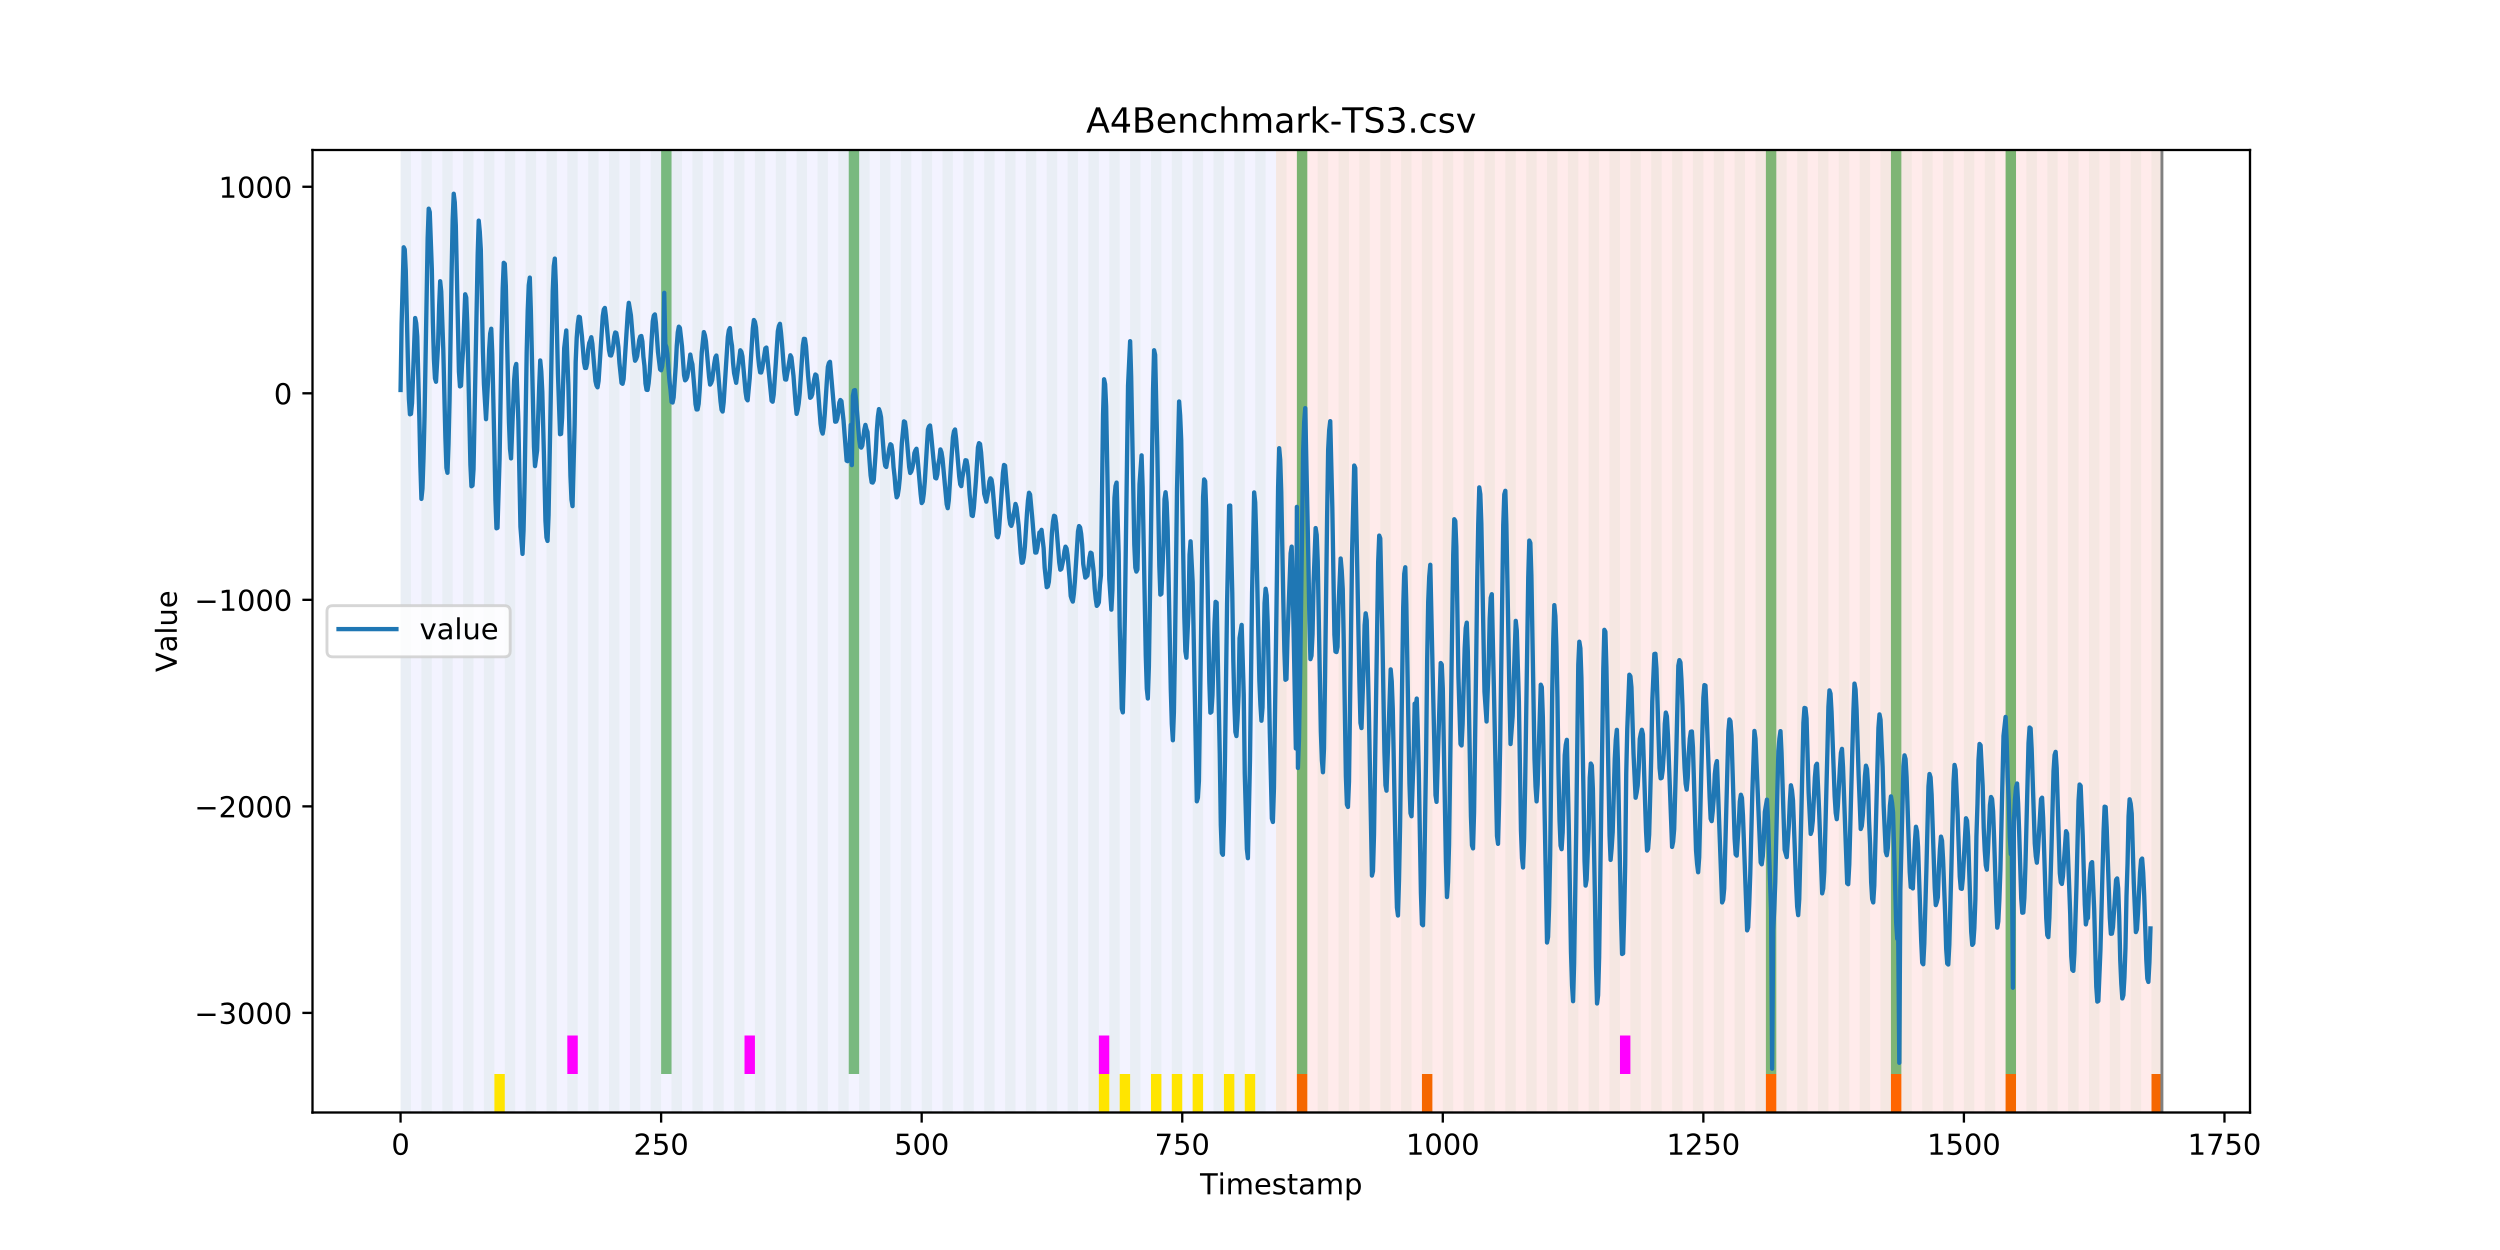 <?xml version="1.0" encoding="utf-8" standalone="no"?>
<!DOCTYPE svg PUBLIC "-//W3C//DTD SVG 1.1//EN"
  "http://www.w3.org/Graphics/SVG/1.1/DTD/svg11.dtd">
<!-- Created with matplotlib (https://matplotlib.org/) -->
<svg height="432pt" version="1.1" viewBox="0 0 864 432" width="864pt" xmlns="http://www.w3.org/2000/svg" xmlns:xlink="http://www.w3.org/1999/xlink">
 <defs>
  <style type="text/css">
*{stroke-linecap:butt;stroke-linejoin:round;}
  </style>
 </defs>
 <g id="figure_1">
  <g id="patch_1">
   <path d="M 0 432 
L 864 432 
L 864 0 
L 0 0 
z
" style="fill:#ffffff;"/>
  </g>
  <g id="axes_1">
   <g id="patch_2">
    <path d="M 108 384.48 
L 777.6 384.48 
L 777.6 51.84 
L 108 51.84 
z
" style="fill:#ffffff;"/>
   </g>
   <g id="patch_3">
    <path clip-path="url(#p8202893971)" d="M 138.436 384.48 
L 138.436 51.84 
L 440.999 51.84 
L 440.999 384.48 
z
" style="fill:#0000ff;opacity:0.05;"/>
   </g>
   <g id="patch_4">
    <path clip-path="url(#p8202893971)" d="M 440.999 384.48 
L 440.999 51.84 
L 747.164 51.84 
L 747.164 384.48 
z
" style="fill:#ff0000;opacity:0.08;"/>
   </g>
   <g id="patch_5">
    <path clip-path="url(#p8202893971)" d="M 138.436 384.48 
L 138.436 51.84 
L 142.038 51.84 
L 142.038 384.48 
z
" style="fill:#008000;opacity:0.04;"/>
   </g>
   <g id="patch_6">
    <path clip-path="url(#p8202893971)" d="M 145.64 384.48 
L 145.64 51.84 
L 149.242 51.84 
L 149.242 384.48 
z
" style="fill:#008000;opacity:0.04;"/>
   </g>
   <g id="patch_7">
    <path clip-path="url(#p8202893971)" d="M 448.203 384.48 
L 448.203 371.174 
L 451.805 371.174 
L 451.805 384.48 
z
" style="fill:#ff6600;"/>
   </g>
   <g id="patch_8">
    <path clip-path="url(#p8202893971)" d="M 152.844 384.48 
L 152.844 51.84 
L 156.446 51.84 
L 156.446 384.48 
z
" style="fill:#008000;opacity:0.04;"/>
   </g>
   <g id="patch_9">
    <path clip-path="url(#p8202893971)" d="M 160.048 384.48 
L 160.048 51.84 
L 163.65 51.84 
L 163.65 384.48 
z
" style="fill:#008000;opacity:0.04;"/>
   </g>
   <g id="patch_10">
    <path clip-path="url(#p8202893971)" d="M 167.252 384.48 
L 167.252 51.84 
L 170.854 51.84 
L 170.854 384.48 
z
" style="fill:#008000;opacity:0.04;"/>
   </g>
   <g id="patch_11">
    <path clip-path="url(#p8202893971)" d="M 170.854 384.48 
L 170.854 371.174 
L 174.456 371.174 
L 174.456 384.48 
z
" style="fill:#ffe500;"/>
   </g>
   <g id="patch_12">
    <path clip-path="url(#p8202893971)" d="M 174.456 384.48 
L 174.456 51.84 
L 178.058 51.84 
L 178.058 384.48 
z
" style="fill:#008000;opacity:0.04;"/>
   </g>
   <g id="patch_13">
    <path clip-path="url(#p8202893971)" d="M 181.66 384.48 
L 181.66 51.84 
L 185.262 51.84 
L 185.262 384.48 
z
" style="fill:#008000;opacity:0.04;"/>
   </g>
   <g id="patch_14">
    <path clip-path="url(#p8202893971)" d="M 188.863 384.48 
L 188.863 51.84 
L 192.465 51.84 
L 192.465 384.48 
z
" style="fill:#008000;opacity:0.04;"/>
   </g>
   <g id="patch_15">
    <path clip-path="url(#p8202893971)" d="M 491.426 384.48 
L 491.426 371.174 
L 495.028 371.174 
L 495.028 384.48 
z
" style="fill:#ff6600;"/>
   </g>
   <g id="patch_16">
    <path clip-path="url(#p8202893971)" d="M 196.067 384.48 
L 196.067 51.84 
L 199.669 51.84 
L 199.669 384.48 
z
" style="fill:#008000;opacity:0.04;"/>
   </g>
   <g id="patch_17">
    <path clip-path="url(#p8202893971)" d="M 196.067 371.174 
L 196.067 357.869 
L 199.669 357.869 
L 199.669 371.174 
z
" style="fill:#ff00ff;"/>
   </g>
   <g id="patch_18">
    <path clip-path="url(#p8202893971)" d="M 203.271 384.48 
L 203.271 51.84 
L 206.873 51.84 
L 206.873 384.48 
z
" style="fill:#008000;opacity:0.04;"/>
   </g>
   <g id="patch_19">
    <path clip-path="url(#p8202893971)" d="M 210.475 384.48 
L 210.475 51.84 
L 214.077 51.84 
L 214.077 384.48 
z
" style="fill:#008000;opacity:0.04;"/>
   </g>
   <g id="patch_20">
    <path clip-path="url(#p8202893971)" d="M 217.679 384.48 
L 217.679 51.84 
L 221.281 51.84 
L 221.281 384.48 
z
" style="fill:#008000;opacity:0.04;"/>
   </g>
   <g id="patch_21">
    <path clip-path="url(#p8202893971)" d="M 224.883 384.48 
L 224.883 51.84 
L 228.485 51.84 
L 228.485 384.48 
z
" style="fill:#008000;opacity:0.04;"/>
   </g>
   <g id="patch_22">
    <path clip-path="url(#p8202893971)" d="M 228.485 371.174 
L 228.485 51.84 
L 232.087 51.84 
L 232.087 371.174 
z
" style="fill:#008000;opacity:0.5;"/>
   </g>
   <g id="patch_23">
    <path clip-path="url(#p8202893971)" d="M 232.087 384.48 
L 232.087 51.84 
L 235.689 51.84 
L 235.689 384.48 
z
" style="fill:#008000;opacity:0.04;"/>
   </g>
   <g id="patch_24">
    <path clip-path="url(#p8202893971)" d="M 239.291 384.48 
L 239.291 51.84 
L 242.893 51.84 
L 242.893 384.48 
z
" style="fill:#008000;opacity:0.04;"/>
   </g>
   <g id="patch_25">
    <path clip-path="url(#p8202893971)" d="M 246.494 384.48 
L 246.494 51.84 
L 250.096 51.84 
L 250.096 384.48 
z
" style="fill:#008000;opacity:0.04;"/>
   </g>
   <g id="patch_26">
    <path clip-path="url(#p8202893971)" d="M 253.698 384.48 
L 253.698 51.84 
L 257.3 51.84 
L 257.3 384.48 
z
" style="fill:#008000;opacity:0.04;"/>
   </g>
   <g id="patch_27">
    <path clip-path="url(#p8202893971)" d="M 257.3 371.174 
L 257.3 357.869 
L 260.902 357.869 
L 260.902 371.174 
z
" style="fill:#ff00ff;"/>
   </g>
   <g id="patch_28">
    <path clip-path="url(#p8202893971)" d="M 260.902 384.48 
L 260.902 51.84 
L 264.504 51.84 
L 264.504 384.48 
z
" style="fill:#008000;opacity:0.04;"/>
   </g>
   <g id="patch_29">
    <path clip-path="url(#p8202893971)" d="M 268.106 384.48 
L 268.106 51.84 
L 271.708 51.84 
L 271.708 384.48 
z
" style="fill:#008000;opacity:0.04;"/>
   </g>
   <g id="patch_30">
    <path clip-path="url(#p8202893971)" d="M 275.31 384.48 
L 275.31 51.84 
L 278.912 51.84 
L 278.912 384.48 
z
" style="fill:#008000;opacity:0.04;"/>
   </g>
   <g id="patch_31">
    <path clip-path="url(#p8202893971)" d="M 282.514 384.48 
L 282.514 51.84 
L 286.116 51.84 
L 286.116 384.48 
z
" style="fill:#008000;opacity:0.04;"/>
   </g>
   <g id="patch_32">
    <path clip-path="url(#p8202893971)" d="M 289.718 384.48 
L 289.718 51.84 
L 293.32 51.84 
L 293.32 384.48 
z
" style="fill:#008000;opacity:0.04;"/>
   </g>
   <g id="patch_33">
    <path clip-path="url(#p8202893971)" d="M 293.32 371.174 
L 293.32 51.84 
L 296.922 51.84 
L 296.922 371.174 
z
" style="fill:#008000;opacity:0.5;"/>
   </g>
   <g id="patch_34">
    <path clip-path="url(#p8202893971)" d="M 296.922 384.48 
L 296.922 51.84 
L 300.524 51.84 
L 300.524 384.48 
z
" style="fill:#008000;opacity:0.04;"/>
   </g>
   <g id="patch_35">
    <path clip-path="url(#p8202893971)" d="M 304.125 384.48 
L 304.125 51.84 
L 307.727 51.84 
L 307.727 384.48 
z
" style="fill:#008000;opacity:0.04;"/>
   </g>
   <g id="patch_36">
    <path clip-path="url(#p8202893971)" d="M 610.29 384.48 
L 610.29 371.174 
L 613.892 371.174 
L 613.892 384.48 
z
" style="fill:#ff6600;"/>
   </g>
   <g id="patch_37">
    <path clip-path="url(#p8202893971)" d="M 311.329 384.48 
L 311.329 51.84 
L 314.931 51.84 
L 314.931 384.48 
z
" style="fill:#008000;opacity:0.04;"/>
   </g>
   <g id="patch_38">
    <path clip-path="url(#p8202893971)" d="M 318.533 384.48 
L 318.533 51.84 
L 322.135 51.84 
L 322.135 384.48 
z
" style="fill:#008000;opacity:0.04;"/>
   </g>
   <g id="patch_39">
    <path clip-path="url(#p8202893971)" d="M 325.737 384.48 
L 325.737 51.84 
L 329.339 51.84 
L 329.339 384.48 
z
" style="fill:#008000;opacity:0.04;"/>
   </g>
   <g id="patch_40">
    <path clip-path="url(#p8202893971)" d="M 332.941 384.48 
L 332.941 51.84 
L 336.543 51.84 
L 336.543 384.48 
z
" style="fill:#008000;opacity:0.04;"/>
   </g>
   <g id="patch_41">
    <path clip-path="url(#p8202893971)" d="M 340.145 384.48 
L 340.145 51.84 
L 343.747 51.84 
L 343.747 384.48 
z
" style="fill:#008000;opacity:0.04;"/>
   </g>
   <g id="patch_42">
    <path clip-path="url(#p8202893971)" d="M 347.349 384.48 
L 347.349 51.84 
L 350.951 51.84 
L 350.951 384.48 
z
" style="fill:#008000;opacity:0.04;"/>
   </g>
   <g id="patch_43">
    <path clip-path="url(#p8202893971)" d="M 653.513 384.48 
L 653.513 371.174 
L 657.115 371.174 
L 657.115 384.48 
z
" style="fill:#ff6600;"/>
   </g>
   <g id="patch_44">
    <path clip-path="url(#p8202893971)" d="M 354.553 384.48 
L 354.553 51.84 
L 358.154 51.84 
L 358.154 384.48 
z
" style="fill:#008000;opacity:0.04;"/>
   </g>
   <g id="patch_45">
    <path clip-path="url(#p8202893971)" d="M 361.756 384.48 
L 361.756 51.84 
L 365.358 51.84 
L 365.358 384.48 
z
" style="fill:#008000;opacity:0.04;"/>
   </g>
   <g id="patch_46">
    <path clip-path="url(#p8202893971)" d="M 368.96 384.48 
L 368.96 51.84 
L 372.562 51.84 
L 372.562 384.48 
z
" style="fill:#008000;opacity:0.04;"/>
   </g>
   <g id="patch_47">
    <path clip-path="url(#p8202893971)" d="M 376.164 384.48 
L 376.164 51.84 
L 379.766 51.84 
L 379.766 384.48 
z
" style="fill:#008000;opacity:0.04;"/>
   </g>
   <g id="patch_48">
    <path clip-path="url(#p8202893971)" d="M 379.766 371.174 
L 379.766 357.869 
L 383.368 357.869 
L 383.368 371.174 
z
" style="fill:#ff00ff;"/>
   </g>
   <g id="patch_49">
    <path clip-path="url(#p8202893971)" d="M 379.766 384.48 
L 379.766 371.174 
L 383.368 371.174 
L 383.368 384.48 
z
" style="fill:#ffe500;"/>
   </g>
   <g id="patch_50">
    <path clip-path="url(#p8202893971)" d="M 383.368 384.48 
L 383.368 51.84 
L 386.97 51.84 
L 386.97 384.48 
z
" style="fill:#008000;opacity:0.04;"/>
   </g>
   <g id="patch_51">
    <path clip-path="url(#p8202893971)" d="M 386.97 384.48 
L 386.97 371.174 
L 390.572 371.174 
L 390.572 384.48 
z
" style="fill:#ffe500;"/>
   </g>
   <g id="patch_52">
    <path clip-path="url(#p8202893971)" d="M 390.572 384.48 
L 390.572 51.84 
L 394.174 51.84 
L 394.174 384.48 
z
" style="fill:#008000;opacity:0.04;"/>
   </g>
   <g id="patch_53">
    <path clip-path="url(#p8202893971)" d="M 693.135 384.48 
L 693.135 371.174 
L 696.737 371.174 
L 696.737 384.48 
z
" style="fill:#ff6600;"/>
   </g>
   <g id="patch_54">
    <path clip-path="url(#p8202893971)" d="M 397.776 384.48 
L 397.776 51.84 
L 401.378 51.84 
L 401.378 384.48 
z
" style="fill:#008000;opacity:0.04;"/>
   </g>
   <g id="patch_55">
    <path clip-path="url(#p8202893971)" d="M 397.776 384.48 
L 397.776 371.174 
L 401.378 371.174 
L 401.378 384.48 
z
" style="fill:#ffe500;"/>
   </g>
   <g id="patch_56">
    <path clip-path="url(#p8202893971)" d="M 404.98 384.48 
L 404.98 51.84 
L 408.582 51.84 
L 408.582 384.48 
z
" style="fill:#008000;opacity:0.04;"/>
   </g>
   <g id="patch_57">
    <path clip-path="url(#p8202893971)" d="M 404.98 384.48 
L 404.98 371.174 
L 408.582 371.174 
L 408.582 384.48 
z
" style="fill:#ffe500;"/>
   </g>
   <g id="patch_58">
    <path clip-path="url(#p8202893971)" d="M 412.184 384.48 
L 412.184 51.84 
L 415.785 51.84 
L 415.785 384.48 
z
" style="fill:#008000;opacity:0.04;"/>
   </g>
   <g id="patch_59">
    <path clip-path="url(#p8202893971)" d="M 412.184 384.48 
L 412.184 371.174 
L 415.785 371.174 
L 415.785 384.48 
z
" style="fill:#ffe500;"/>
   </g>
   <g id="patch_60">
    <path clip-path="url(#p8202893971)" d="M 419.387 384.48 
L 419.387 51.84 
L 422.989 51.84 
L 422.989 384.48 
z
" style="fill:#008000;opacity:0.04;"/>
   </g>
   <g id="patch_61">
    <path clip-path="url(#p8202893971)" d="M 422.989 384.48 
L 422.989 371.174 
L 426.591 371.174 
L 426.591 384.48 
z
" style="fill:#ffe500;"/>
   </g>
   <g id="patch_62">
    <path clip-path="url(#p8202893971)" d="M 426.591 384.48 
L 426.591 51.84 
L 430.193 51.84 
L 430.193 384.48 
z
" style="fill:#008000;opacity:0.04;"/>
   </g>
   <g id="patch_63">
    <path clip-path="url(#p8202893971)" d="M 430.193 384.48 
L 430.193 371.174 
L 433.795 371.174 
L 433.795 384.48 
z
" style="fill:#ffe500;"/>
   </g>
   <g id="patch_64">
    <path clip-path="url(#p8202893971)" d="M 433.795 384.48 
L 433.795 51.84 
L 437.397 51.84 
L 437.397 384.48 
z
" style="fill:#008000;opacity:0.04;"/>
   </g>
   <g id="patch_65">
    <path clip-path="url(#p8202893971)" d="M 440.999 384.48 
L 440.999 51.84 
L 444.601 51.84 
L 444.601 384.48 
z
" style="fill:#008000;opacity:0.04;"/>
   </g>
   <g id="patch_66">
    <path clip-path="url(#p8202893971)" d="M 743.562 384.48 
L 743.562 371.174 
L 747.164 371.174 
L 747.164 384.48 
z
" style="fill:#ff6600;"/>
   </g>
   <g id="patch_67">
    <path clip-path="url(#p8202893971)" d="M 448.203 384.48 
L 448.203 51.84 
L 451.805 51.84 
L 451.805 384.48 
z
" style="fill:#008000;opacity:0.04;"/>
   </g>
   <g id="patch_68">
    <path clip-path="url(#p8202893971)" d="M 448.203 371.174 
L 448.203 51.84 
L 451.805 51.84 
L 451.805 371.174 
z
" style="fill:#008000;opacity:0.5;"/>
   </g>
   <g id="patch_69">
    <path clip-path="url(#p8202893971)" d="M 455.407 384.48 
L 455.407 51.84 
L 459.009 51.84 
L 459.009 384.48 
z
" style="fill:#008000;opacity:0.04;"/>
   </g>
   <g id="patch_70">
    <path clip-path="url(#p8202893971)" d="M 462.611 384.48 
L 462.611 51.84 
L 466.213 51.84 
L 466.213 384.48 
z
" style="fill:#008000;opacity:0.04;"/>
   </g>
   <g id="patch_71">
    <path clip-path="url(#p8202893971)" d="M 469.815 384.48 
L 469.815 51.84 
L 473.416 51.84 
L 473.416 384.48 
z
" style="fill:#008000;opacity:0.04;"/>
   </g>
   <g id="patch_72">
    <path clip-path="url(#p8202893971)" d="M 477.018 384.48 
L 477.018 51.84 
L 480.62 51.84 
L 480.62 384.48 
z
" style="fill:#008000;opacity:0.04;"/>
   </g>
   <g id="patch_73">
    <path clip-path="url(#p8202893971)" d="M 484.222 384.48 
L 484.222 51.84 
L 487.824 51.84 
L 487.824 384.48 
z
" style="fill:#008000;opacity:0.04;"/>
   </g>
   <g id="patch_74">
    <path clip-path="url(#p8202893971)" d="M 491.426 384.48 
L 491.426 51.84 
L 495.028 51.84 
L 495.028 384.48 
z
" style="fill:#008000;opacity:0.04;"/>
   </g>
   <g id="patch_75">
    <path clip-path="url(#p8202893971)" d="M 498.63 384.48 
L 498.63 51.84 
L 502.232 51.84 
L 502.232 384.48 
z
" style="fill:#008000;opacity:0.04;"/>
   </g>
   <g id="patch_76">
    <path clip-path="url(#p8202893971)" d="M 505.834 384.48 
L 505.834 51.84 
L 509.436 51.84 
L 509.436 384.48 
z
" style="fill:#008000;opacity:0.04;"/>
   </g>
   <g id="patch_77">
    <path clip-path="url(#p8202893971)" d="M 513.038 384.48 
L 513.038 51.84 
L 516.64 51.84 
L 516.64 384.48 
z
" style="fill:#008000;opacity:0.04;"/>
   </g>
   <g id="patch_78">
    <path clip-path="url(#p8202893971)" d="M 520.242 384.48 
L 520.242 51.84 
L 523.844 51.84 
L 523.844 384.48 
z
" style="fill:#008000;opacity:0.04;"/>
   </g>
   <g id="patch_79">
    <path clip-path="url(#p8202893971)" d="M 527.446 384.48 
L 527.446 51.84 
L 531.047 51.84 
L 531.047 384.48 
z
" style="fill:#008000;opacity:0.04;"/>
   </g>
   <g id="patch_80">
    <path clip-path="url(#p8202893971)" d="M 534.649 384.48 
L 534.649 51.84 
L 538.251 51.84 
L 538.251 384.48 
z
" style="fill:#008000;opacity:0.04;"/>
   </g>
   <g id="patch_81">
    <path clip-path="url(#p8202893971)" d="M 541.853 384.48 
L 541.853 51.84 
L 545.455 51.84 
L 545.455 384.48 
z
" style="fill:#008000;opacity:0.04;"/>
   </g>
   <g id="patch_82">
    <path clip-path="url(#p8202893971)" d="M 549.057 384.48 
L 549.057 51.84 
L 552.659 51.84 
L 552.659 384.48 
z
" style="fill:#008000;opacity:0.04;"/>
   </g>
   <g id="patch_83">
    <path clip-path="url(#p8202893971)" d="M 556.261 384.48 
L 556.261 51.84 
L 559.863 51.84 
L 559.863 384.48 
z
" style="fill:#008000;opacity:0.04;"/>
   </g>
   <g id="patch_84">
    <path clip-path="url(#p8202893971)" d="M 559.863 371.174 
L 559.863 357.869 
L 563.465 357.869 
L 563.465 371.174 
z
" style="fill:#ff00ff;"/>
   </g>
   <g id="patch_85">
    <path clip-path="url(#p8202893971)" d="M 563.465 384.48 
L 563.465 51.84 
L 567.067 51.84 
L 567.067 384.48 
z
" style="fill:#008000;opacity:0.04;"/>
   </g>
   <g id="patch_86">
    <path clip-path="url(#p8202893971)" d="M 570.669 384.48 
L 570.669 51.84 
L 574.271 51.84 
L 574.271 384.48 
z
" style="fill:#008000;opacity:0.04;"/>
   </g>
   <g id="patch_87">
    <path clip-path="url(#p8202893971)" d="M 577.873 384.48 
L 577.873 51.84 
L 581.475 51.84 
L 581.475 384.48 
z
" style="fill:#008000;opacity:0.04;"/>
   </g>
   <g id="patch_88">
    <path clip-path="url(#p8202893971)" d="M 585.076 384.48 
L 585.076 51.84 
L 588.678 51.84 
L 588.678 384.48 
z
" style="fill:#008000;opacity:0.04;"/>
   </g>
   <g id="patch_89">
    <path clip-path="url(#p8202893971)" d="M 592.28 384.48 
L 592.28 51.84 
L 595.882 51.84 
L 595.882 384.48 
z
" style="fill:#008000;opacity:0.04;"/>
   </g>
   <g id="patch_90">
    <path clip-path="url(#p8202893971)" d="M 599.484 384.48 
L 599.484 51.84 
L 603.086 51.84 
L 603.086 384.48 
z
" style="fill:#008000;opacity:0.04;"/>
   </g>
   <g id="patch_91">
    <path clip-path="url(#p8202893971)" d="M 606.688 384.48 
L 606.688 51.84 
L 610.29 51.84 
L 610.29 384.48 
z
" style="fill:#008000;opacity:0.04;"/>
   </g>
   <g id="patch_92">
    <path clip-path="url(#p8202893971)" d="M 610.29 371.174 
L 610.29 51.84 
L 613.892 51.84 
L 613.892 371.174 
z
" style="fill:#008000;opacity:0.5;"/>
   </g>
   <g id="patch_93">
    <path clip-path="url(#p8202893971)" d="M 613.892 384.48 
L 613.892 51.84 
L 617.494 51.84 
L 617.494 384.48 
z
" style="fill:#008000;opacity:0.04;"/>
   </g>
   <g id="patch_94">
    <path clip-path="url(#p8202893971)" d="M 621.096 384.48 
L 621.096 51.84 
L 624.698 51.84 
L 624.698 384.48 
z
" style="fill:#008000;opacity:0.04;"/>
   </g>
   <g id="patch_95">
    <path clip-path="url(#p8202893971)" d="M 628.3 384.48 
L 628.3 51.84 
L 631.902 51.84 
L 631.902 384.48 
z
" style="fill:#008000;opacity:0.04;"/>
   </g>
   <g id="patch_96">
    <path clip-path="url(#p8202893971)" d="M 635.504 384.48 
L 635.504 51.84 
L 639.106 51.84 
L 639.106 384.48 
z
" style="fill:#008000;opacity:0.04;"/>
   </g>
   <g id="patch_97">
    <path clip-path="url(#p8202893971)" d="M 642.707 384.48 
L 642.707 51.84 
L 646.309 51.84 
L 646.309 384.48 
z
" style="fill:#008000;opacity:0.04;"/>
   </g>
   <g id="patch_98">
    <path clip-path="url(#p8202893971)" d="M 649.911 384.48 
L 649.911 51.84 
L 653.513 51.84 
L 653.513 384.48 
z
" style="fill:#008000;opacity:0.04;"/>
   </g>
   <g id="patch_99">
    <path clip-path="url(#p8202893971)" d="M 653.513 371.174 
L 653.513 51.84 
L 657.115 51.84 
L 657.115 371.174 
z
" style="fill:#008000;opacity:0.5;"/>
   </g>
   <g id="patch_100">
    <path clip-path="url(#p8202893971)" d="M 657.115 384.48 
L 657.115 51.84 
L 660.717 51.84 
L 660.717 384.48 
z
" style="fill:#008000;opacity:0.04;"/>
   </g>
   <g id="patch_101">
    <path clip-path="url(#p8202893971)" d="M 664.319 384.48 
L 664.319 51.84 
L 667.921 51.84 
L 667.921 384.48 
z
" style="fill:#008000;opacity:0.04;"/>
   </g>
   <g id="patch_102">
    <path clip-path="url(#p8202893971)" d="M 671.523 384.48 
L 671.523 51.84 
L 675.125 51.84 
L 675.125 384.48 
z
" style="fill:#008000;opacity:0.04;"/>
   </g>
   <g id="patch_103">
    <path clip-path="url(#p8202893971)" d="M 678.727 384.48 
L 678.727 51.84 
L 682.329 51.84 
L 682.329 384.48 
z
" style="fill:#008000;opacity:0.04;"/>
   </g>
   <g id="patch_104">
    <path clip-path="url(#p8202893971)" d="M 685.931 384.48 
L 685.931 51.84 
L 689.533 51.84 
L 689.533 384.48 
z
" style="fill:#008000;opacity:0.04;"/>
   </g>
   <g id="patch_105">
    <path clip-path="url(#p8202893971)" d="M 693.135 384.48 
L 693.135 51.84 
L 696.737 51.84 
L 696.737 384.48 
z
" style="fill:#008000;opacity:0.04;"/>
   </g>
   <g id="patch_106">
    <path clip-path="url(#p8202893971)" d="M 693.135 371.174 
L 693.135 51.84 
L 696.737 51.84 
L 696.737 371.174 
z
" style="fill:#008000;opacity:0.5;"/>
   </g>
   <g id="patch_107">
    <path clip-path="url(#p8202893971)" d="M 700.338 384.48 
L 700.338 51.84 
L 703.94 51.84 
L 703.94 384.48 
z
" style="fill:#008000;opacity:0.04;"/>
   </g>
   <g id="patch_108">
    <path clip-path="url(#p8202893971)" d="M 707.542 384.48 
L 707.542 51.84 
L 711.144 51.84 
L 711.144 384.48 
z
" style="fill:#008000;opacity:0.04;"/>
   </g>
   <g id="patch_109">
    <path clip-path="url(#p8202893971)" d="M 714.746 384.48 
L 714.746 51.84 
L 718.348 51.84 
L 718.348 384.48 
z
" style="fill:#008000;opacity:0.04;"/>
   </g>
   <g id="patch_110">
    <path clip-path="url(#p8202893971)" d="M 721.95 384.48 
L 721.95 51.84 
L 725.552 51.84 
L 725.552 384.48 
z
" style="fill:#008000;opacity:0.04;"/>
   </g>
   <g id="patch_111">
    <path clip-path="url(#p8202893971)" d="M 729.154 384.48 
L 729.154 51.84 
L 732.756 51.84 
L 732.756 384.48 
z
" style="fill:#008000;opacity:0.04;"/>
   </g>
   <g id="patch_112">
    <path clip-path="url(#p8202893971)" d="M 736.358 384.48 
L 736.358 51.84 
L 739.96 51.84 
L 739.96 384.48 
z
" style="fill:#008000;opacity:0.04;"/>
   </g>
   <g id="patch_113">
    <path clip-path="url(#p8202893971)" d="M 743.562 384.48 
L 743.562 51.84 
L 747.164 51.84 
L 747.164 384.48 
z
" style="fill:#008000;opacity:0.04;"/>
   </g>
   <g id="matplotlib.axis_1">
    <g id="xtick_1">
     <g id="line2d_1">
      <defs>
       <path d="M 0 0 
L 0 3.5 
" id="mc9ab8278d9" style="stroke:#000000;stroke-width:0.8;"/>
      </defs>
      <g>
       <use style="stroke:#000000;stroke-width:0.8;" x="138.436" xlink:href="#mc9ab8278d9" y="384.48"/>
      </g>
     </g>
     <g id="text_1">
      <!-- 0 -->
      <defs>
       <path d="M 31.781 66.406 
Q 24.172 66.406 20.328 58.906 
Q 16.5 51.422 16.5 36.375 
Q 16.5 21.391 20.328 13.891 
Q 24.172 6.391 31.781 6.391 
Q 39.453 6.391 43.281 13.891 
Q 47.125 21.391 47.125 36.375 
Q 47.125 51.422 43.281 58.906 
Q 39.453 66.406 31.781 66.406 
z
M 31.781 74.219 
Q 44.047 74.219 50.516 64.516 
Q 56.984 54.828 56.984 36.375 
Q 56.984 17.969 50.516 8.266 
Q 44.047 -1.422 31.781 -1.422 
Q 19.531 -1.422 13.062 8.266 
Q 6.594 17.969 6.594 36.375 
Q 6.594 54.828 13.062 64.516 
Q 19.531 74.219 31.781 74.219 
z
" id="DejaVuSans-48"/>
      </defs>
      <g transform="translate(135.255 399.078)scale(0.1 -0.1)">
       <use xlink:href="#DejaVuSans-48"/>
      </g>
     </g>
    </g>
    <g id="xtick_2">
     <g id="line2d_2">
      <g>
       <use style="stroke:#000000;stroke-width:0.8;" x="228.485" xlink:href="#mc9ab8278d9" y="384.48"/>
      </g>
     </g>
     <g id="text_2">
      <!-- 250 -->
      <defs>
       <path d="M 19.188 8.297 
L 53.609 8.297 
L 53.609 0 
L 7.328 0 
L 7.328 8.297 
Q 12.938 14.109 22.625 23.891 
Q 32.328 33.688 34.812 36.531 
Q 39.547 41.844 41.422 45.531 
Q 43.312 49.219 43.312 52.781 
Q 43.312 58.594 39.234 62.25 
Q 35.156 65.922 28.609 65.922 
Q 23.969 65.922 18.812 64.312 
Q 13.672 62.703 7.812 59.422 
L 7.812 69.391 
Q 13.766 71.781 18.938 73 
Q 24.125 74.219 28.422 74.219 
Q 39.75 74.219 46.484 68.547 
Q 53.219 62.891 53.219 53.422 
Q 53.219 48.922 51.531 44.891 
Q 49.859 40.875 45.406 35.406 
Q 44.188 33.984 37.641 27.219 
Q 31.109 20.453 19.188 8.297 
z
" id="DejaVuSans-50"/>
       <path d="M 10.797 72.906 
L 49.516 72.906 
L 49.516 64.594 
L 19.828 64.594 
L 19.828 46.734 
Q 21.969 47.469 24.109 47.828 
Q 26.266 48.188 28.422 48.188 
Q 40.625 48.188 47.75 41.5 
Q 54.891 34.812 54.891 23.391 
Q 54.891 11.625 47.562 5.094 
Q 40.234 -1.422 26.906 -1.422 
Q 22.312 -1.422 17.547 -0.641 
Q 12.797 0.141 7.719 1.703 
L 7.719 11.625 
Q 12.109 9.234 16.797 8.062 
Q 21.484 6.891 26.703 6.891 
Q 35.156 6.891 40.078 11.328 
Q 45.016 15.766 45.016 23.391 
Q 45.016 31 40.078 35.438 
Q 35.156 39.891 26.703 39.891 
Q 22.75 39.891 18.812 39.016 
Q 14.891 38.141 10.797 36.281 
z
" id="DejaVuSans-53"/>
      </defs>
      <g transform="translate(218.941 399.078)scale(0.1 -0.1)">
       <use xlink:href="#DejaVuSans-50"/>
       <use x="63.623" xlink:href="#DejaVuSans-53"/>
       <use x="127.246" xlink:href="#DejaVuSans-48"/>
      </g>
     </g>
    </g>
    <g id="xtick_3">
     <g id="line2d_3">
      <g>
       <use style="stroke:#000000;stroke-width:0.8;" x="318.533" xlink:href="#mc9ab8278d9" y="384.48"/>
      </g>
     </g>
     <g id="text_3">
      <!-- 500 -->
      <g transform="translate(308.989 399.078)scale(0.1 -0.1)">
       <use xlink:href="#DejaVuSans-53"/>
       <use x="63.623" xlink:href="#DejaVuSans-48"/>
       <use x="127.246" xlink:href="#DejaVuSans-48"/>
      </g>
     </g>
    </g>
    <g id="xtick_4">
     <g id="line2d_4">
      <g>
       <use style="stroke:#000000;stroke-width:0.8;" x="408.582" xlink:href="#mc9ab8278d9" y="384.48"/>
      </g>
     </g>
     <g id="text_4">
      <!-- 750 -->
      <defs>
       <path d="M 8.203 72.906 
L 55.078 72.906 
L 55.078 68.703 
L 28.609 0 
L 18.312 0 
L 43.219 64.594 
L 8.203 64.594 
z
" id="DejaVuSans-55"/>
      </defs>
      <g transform="translate(399.038 399.078)scale(0.1 -0.1)">
       <use xlink:href="#DejaVuSans-55"/>
       <use x="63.623" xlink:href="#DejaVuSans-53"/>
       <use x="127.246" xlink:href="#DejaVuSans-48"/>
      </g>
     </g>
    </g>
    <g id="xtick_5">
     <g id="line2d_5">
      <g>
       <use style="stroke:#000000;stroke-width:0.8;" x="498.63" xlink:href="#mc9ab8278d9" y="384.48"/>
      </g>
     </g>
     <g id="text_5">
      <!-- 1000 -->
      <defs>
       <path d="M 12.406 8.297 
L 28.516 8.297 
L 28.516 63.922 
L 10.984 60.406 
L 10.984 69.391 
L 28.422 72.906 
L 38.281 72.906 
L 38.281 8.297 
L 54.391 8.297 
L 54.391 0 
L 12.406 0 
z
" id="DejaVuSans-49"/>
      </defs>
      <g transform="translate(485.905 399.078)scale(0.1 -0.1)">
       <use xlink:href="#DejaVuSans-49"/>
       <use x="63.623" xlink:href="#DejaVuSans-48"/>
       <use x="127.246" xlink:href="#DejaVuSans-48"/>
       <use x="190.869" xlink:href="#DejaVuSans-48"/>
      </g>
     </g>
    </g>
    <g id="xtick_6">
     <g id="line2d_6">
      <g>
       <use style="stroke:#000000;stroke-width:0.8;" x="588.678" xlink:href="#mc9ab8278d9" y="384.48"/>
      </g>
     </g>
     <g id="text_6">
      <!-- 1250 -->
      <g transform="translate(575.953 399.078)scale(0.1 -0.1)">
       <use xlink:href="#DejaVuSans-49"/>
       <use x="63.623" xlink:href="#DejaVuSans-50"/>
       <use x="127.246" xlink:href="#DejaVuSans-53"/>
       <use x="190.869" xlink:href="#DejaVuSans-48"/>
      </g>
     </g>
    </g>
    <g id="xtick_7">
     <g id="line2d_7">
      <g>
       <use style="stroke:#000000;stroke-width:0.8;" x="678.727" xlink:href="#mc9ab8278d9" y="384.48"/>
      </g>
     </g>
     <g id="text_7">
      <!-- 1500 -->
      <g transform="translate(666.002 399.078)scale(0.1 -0.1)">
       <use xlink:href="#DejaVuSans-49"/>
       <use x="63.623" xlink:href="#DejaVuSans-53"/>
       <use x="127.246" xlink:href="#DejaVuSans-48"/>
       <use x="190.869" xlink:href="#DejaVuSans-48"/>
      </g>
     </g>
    </g>
    <g id="xtick_8">
     <g id="line2d_8">
      <g>
       <use style="stroke:#000000;stroke-width:0.8;" x="768.775" xlink:href="#mc9ab8278d9" y="384.48"/>
      </g>
     </g>
     <g id="text_8">
      <!-- 1750 -->
      <g transform="translate(756.05 399.078)scale(0.1 -0.1)">
       <use xlink:href="#DejaVuSans-49"/>
       <use x="63.623" xlink:href="#DejaVuSans-55"/>
       <use x="127.246" xlink:href="#DejaVuSans-53"/>
       <use x="190.869" xlink:href="#DejaVuSans-48"/>
      </g>
     </g>
    </g>
    <g id="text_9">
     <!-- Timestamp -->
     <defs>
      <path d="M -0.297 72.906 
L 61.375 72.906 
L 61.375 64.594 
L 35.5 64.594 
L 35.5 0 
L 25.594 0 
L 25.594 64.594 
L -0.297 64.594 
z
" id="DejaVuSans-84"/>
      <path d="M 9.422 54.688 
L 18.406 54.688 
L 18.406 0 
L 9.422 0 
z
M 9.422 75.984 
L 18.406 75.984 
L 18.406 64.594 
L 9.422 64.594 
z
" id="DejaVuSans-105"/>
      <path d="M 52 44.188 
Q 55.375 50.25 60.062 53.125 
Q 64.75 56 71.094 56 
Q 79.641 56 84.281 50.016 
Q 88.922 44.047 88.922 33.016 
L 88.922 0 
L 79.891 0 
L 79.891 32.719 
Q 79.891 40.578 77.094 44.375 
Q 74.312 48.188 68.609 48.188 
Q 61.625 48.188 57.562 43.547 
Q 53.516 38.922 53.516 30.906 
L 53.516 0 
L 44.484 0 
L 44.484 32.719 
Q 44.484 40.625 41.703 44.406 
Q 38.922 48.188 33.109 48.188 
Q 26.219 48.188 22.156 43.531 
Q 18.109 38.875 18.109 30.906 
L 18.109 0 
L 9.078 0 
L 9.078 54.688 
L 18.109 54.688 
L 18.109 46.188 
Q 21.188 51.219 25.484 53.609 
Q 29.781 56 35.688 56 
Q 41.656 56 45.828 52.969 
Q 50 49.953 52 44.188 
z
" id="DejaVuSans-109"/>
      <path d="M 56.203 29.594 
L 56.203 25.203 
L 14.891 25.203 
Q 15.484 15.922 20.484 11.062 
Q 25.484 6.203 34.422 6.203 
Q 39.594 6.203 44.453 7.469 
Q 49.312 8.734 54.109 11.281 
L 54.109 2.781 
Q 49.266 0.734 44.188 -0.344 
Q 39.109 -1.422 33.891 -1.422 
Q 20.797 -1.422 13.156 6.188 
Q 5.516 13.812 5.516 26.812 
Q 5.516 40.234 12.766 48.109 
Q 20.016 56 32.328 56 
Q 43.359 56 49.781 48.891 
Q 56.203 41.797 56.203 29.594 
z
M 47.219 32.234 
Q 47.125 39.594 43.094 43.984 
Q 39.062 48.391 32.422 48.391 
Q 24.906 48.391 20.391 44.141 
Q 15.875 39.891 15.188 32.172 
z
" id="DejaVuSans-101"/>
      <path d="M 44.281 53.078 
L 44.281 44.578 
Q 40.484 46.531 36.375 47.5 
Q 32.281 48.484 27.875 48.484 
Q 21.188 48.484 17.844 46.438 
Q 14.5 44.391 14.5 40.281 
Q 14.5 37.156 16.891 35.375 
Q 19.281 33.594 26.516 31.984 
L 29.594 31.297 
Q 39.156 29.25 43.188 25.516 
Q 47.219 21.781 47.219 15.094 
Q 47.219 7.469 41.188 3.016 
Q 35.156 -1.422 24.609 -1.422 
Q 20.219 -1.422 15.453 -0.562 
Q 10.688 0.297 5.422 2 
L 5.422 11.281 
Q 10.406 8.688 15.234 7.391 
Q 20.062 6.109 24.812 6.109 
Q 31.156 6.109 34.562 8.281 
Q 37.984 10.453 37.984 14.406 
Q 37.984 18.062 35.516 20.016 
Q 33.062 21.969 24.703 23.781 
L 21.578 24.516 
Q 13.234 26.266 9.516 29.906 
Q 5.812 33.547 5.812 39.891 
Q 5.812 47.609 11.281 51.797 
Q 16.75 56 26.812 56 
Q 31.781 56 36.172 55.266 
Q 40.578 54.547 44.281 53.078 
z
" id="DejaVuSans-115"/>
      <path d="M 18.312 70.219 
L 18.312 54.688 
L 36.812 54.688 
L 36.812 47.703 
L 18.312 47.703 
L 18.312 18.016 
Q 18.312 11.328 20.141 9.422 
Q 21.969 7.516 27.594 7.516 
L 36.812 7.516 
L 36.812 0 
L 27.594 0 
Q 17.188 0 13.234 3.875 
Q 9.281 7.766 9.281 18.016 
L 9.281 47.703 
L 2.688 47.703 
L 2.688 54.688 
L 9.281 54.688 
L 9.281 70.219 
z
" id="DejaVuSans-116"/>
      <path d="M 34.281 27.484 
Q 23.391 27.484 19.188 25 
Q 14.984 22.516 14.984 16.5 
Q 14.984 11.719 18.141 8.906 
Q 21.297 6.109 26.703 6.109 
Q 34.188 6.109 38.703 11.406 
Q 43.219 16.703 43.219 25.484 
L 43.219 27.484 
z
M 52.203 31.203 
L 52.203 0 
L 43.219 0 
L 43.219 8.297 
Q 40.141 3.328 35.547 0.953 
Q 30.953 -1.422 24.312 -1.422 
Q 15.922 -1.422 10.953 3.297 
Q 6 8.016 6 15.922 
Q 6 25.141 12.172 29.828 
Q 18.359 34.516 30.609 34.516 
L 43.219 34.516 
L 43.219 35.406 
Q 43.219 41.609 39.141 45 
Q 35.062 48.391 27.688 48.391 
Q 23 48.391 18.547 47.266 
Q 14.109 46.141 10.016 43.891 
L 10.016 52.203 
Q 14.938 54.109 19.578 55.047 
Q 24.219 56 28.609 56 
Q 40.484 56 46.344 49.844 
Q 52.203 43.703 52.203 31.203 
z
" id="DejaVuSans-97"/>
      <path d="M 18.109 8.203 
L 18.109 -20.797 
L 9.078 -20.797 
L 9.078 54.688 
L 18.109 54.688 
L 18.109 46.391 
Q 20.953 51.266 25.266 53.625 
Q 29.594 56 35.594 56 
Q 45.562 56 51.781 48.094 
Q 58.016 40.188 58.016 27.297 
Q 58.016 14.406 51.781 6.484 
Q 45.562 -1.422 35.594 -1.422 
Q 29.594 -1.422 25.266 0.953 
Q 20.953 3.328 18.109 8.203 
z
M 48.688 27.297 
Q 48.688 37.203 44.609 42.844 
Q 40.531 48.484 33.406 48.484 
Q 26.266 48.484 22.188 42.844 
Q 18.109 37.203 18.109 27.297 
Q 18.109 17.391 22.188 11.75 
Q 26.266 6.109 33.406 6.109 
Q 40.531 6.109 44.609 11.75 
Q 48.688 17.391 48.688 27.297 
z
" id="DejaVuSans-112"/>
     </defs>
     <g transform="translate(414.739 412.757)scale(0.1 -0.1)">
      <use xlink:href="#DejaVuSans-84"/>
      <use x="61.037" xlink:href="#DejaVuSans-105"/>
      <use x="88.82" xlink:href="#DejaVuSans-109"/>
      <use x="186.232" xlink:href="#DejaVuSans-101"/>
      <use x="247.756" xlink:href="#DejaVuSans-115"/>
      <use x="299.855" xlink:href="#DejaVuSans-116"/>
      <use x="339.064" xlink:href="#DejaVuSans-97"/>
      <use x="400.344" xlink:href="#DejaVuSans-109"/>
      <use x="497.756" xlink:href="#DejaVuSans-112"/>
     </g>
    </g>
   </g>
   <g id="matplotlib.axis_2">
    <g id="ytick_1">
     <g id="line2d_9">
      <defs>
       <path d="M 0 0 
L -3.5 0 
" id="mec6963440e" style="stroke:#000000;stroke-width:0.8;"/>
      </defs>
      <g>
       <use style="stroke:#000000;stroke-width:0.8;" x="108" xlink:href="#mec6963440e" y="350.051"/>
      </g>
     </g>
     <g id="text_10">
      <!-- −3000 -->
      <defs>
       <path d="M 10.594 35.5 
L 73.188 35.5 
L 73.188 27.203 
L 10.594 27.203 
z
" id="DejaVuSans-8722"/>
       <path d="M 40.578 39.312 
Q 47.656 37.797 51.625 33 
Q 55.609 28.219 55.609 21.188 
Q 55.609 10.406 48.188 4.484 
Q 40.766 -1.422 27.094 -1.422 
Q 22.516 -1.422 17.656 -0.516 
Q 12.797 0.391 7.625 2.203 
L 7.625 11.719 
Q 11.719 9.328 16.594 8.109 
Q 21.484 6.891 26.812 6.891 
Q 36.078 6.891 40.938 10.547 
Q 45.797 14.203 45.797 21.188 
Q 45.797 27.641 41.281 31.266 
Q 36.766 34.906 28.719 34.906 
L 20.219 34.906 
L 20.219 43.016 
L 29.109 43.016 
Q 36.375 43.016 40.234 45.922 
Q 44.094 48.828 44.094 54.297 
Q 44.094 59.906 40.109 62.906 
Q 36.141 65.922 28.719 65.922 
Q 24.656 65.922 20.016 65.031 
Q 15.375 64.156 9.812 62.312 
L 9.812 71.094 
Q 15.438 72.656 20.344 73.438 
Q 25.25 74.219 29.594 74.219 
Q 40.828 74.219 47.359 69.109 
Q 53.906 64.016 53.906 55.328 
Q 53.906 49.266 50.438 45.094 
Q 46.969 40.922 40.578 39.312 
z
" id="DejaVuSans-51"/>
      </defs>
      <g transform="translate(67.17 353.851)scale(0.1 -0.1)">
       <use xlink:href="#DejaVuSans-8722"/>
       <use x="83.789" xlink:href="#DejaVuSans-51"/>
       <use x="147.412" xlink:href="#DejaVuSans-48"/>
       <use x="211.035" xlink:href="#DejaVuSans-48"/>
       <use x="274.658" xlink:href="#DejaVuSans-48"/>
      </g>
     </g>
    </g>
    <g id="ytick_2">
     <g id="line2d_10">
      <g>
       <use style="stroke:#000000;stroke-width:0.8;" x="108" xlink:href="#mec6963440e" y="278.674"/>
      </g>
     </g>
     <g id="text_11">
      <!-- −2000 -->
      <g transform="translate(67.17 282.473)scale(0.1 -0.1)">
       <use xlink:href="#DejaVuSans-8722"/>
       <use x="83.789" xlink:href="#DejaVuSans-50"/>
       <use x="147.412" xlink:href="#DejaVuSans-48"/>
       <use x="211.035" xlink:href="#DejaVuSans-48"/>
       <use x="274.658" xlink:href="#DejaVuSans-48"/>
      </g>
     </g>
    </g>
    <g id="ytick_3">
     <g id="line2d_11">
      <g>
       <use style="stroke:#000000;stroke-width:0.8;" x="108" xlink:href="#mec6963440e" y="207.297"/>
      </g>
     </g>
     <g id="text_12">
      <!-- −1000 -->
      <g transform="translate(67.17 211.096)scale(0.1 -0.1)">
       <use xlink:href="#DejaVuSans-8722"/>
       <use x="83.789" xlink:href="#DejaVuSans-49"/>
       <use x="147.412" xlink:href="#DejaVuSans-48"/>
       <use x="211.035" xlink:href="#DejaVuSans-48"/>
       <use x="274.658" xlink:href="#DejaVuSans-48"/>
      </g>
     </g>
    </g>
    <g id="ytick_4">
     <g id="line2d_12">
      <g>
       <use style="stroke:#000000;stroke-width:0.8;" x="108" xlink:href="#mec6963440e" y="135.92"/>
      </g>
     </g>
     <g id="text_13">
      <!-- 0 -->
      <g transform="translate(94.638 139.719)scale(0.1 -0.1)">
       <use xlink:href="#DejaVuSans-48"/>
      </g>
     </g>
    </g>
    <g id="ytick_5">
     <g id="line2d_13">
      <g>
       <use style="stroke:#000000;stroke-width:0.8;" x="108" xlink:href="#mec6963440e" y="64.543"/>
      </g>
     </g>
     <g id="text_14">
      <!-- 1000 -->
      <g transform="translate(75.55 68.342)scale(0.1 -0.1)">
       <use xlink:href="#DejaVuSans-49"/>
       <use x="63.623" xlink:href="#DejaVuSans-48"/>
       <use x="127.246" xlink:href="#DejaVuSans-48"/>
       <use x="190.869" xlink:href="#DejaVuSans-48"/>
      </g>
     </g>
    </g>
    <g id="text_15">
     <!-- Value -->
     <defs>
      <path d="M 28.609 0 
L 0.781 72.906 
L 11.078 72.906 
L 34.188 11.531 
L 57.328 72.906 
L 67.578 72.906 
L 39.797 0 
z
" id="DejaVuSans-86"/>
      <path d="M 9.422 75.984 
L 18.406 75.984 
L 18.406 0 
L 9.422 0 
z
" id="DejaVuSans-108"/>
      <path d="M 8.5 21.578 
L 8.5 54.688 
L 17.484 54.688 
L 17.484 21.922 
Q 17.484 14.156 20.5 10.266 
Q 23.531 6.391 29.594 6.391 
Q 36.859 6.391 41.078 11.031 
Q 45.312 15.672 45.312 23.688 
L 45.312 54.688 
L 54.297 54.688 
L 54.297 0 
L 45.312 0 
L 45.312 8.406 
Q 42.047 3.422 37.719 1 
Q 33.406 -1.422 27.688 -1.422 
Q 18.266 -1.422 13.375 4.438 
Q 8.5 10.297 8.5 21.578 
z
M 31.109 56 
z
" id="DejaVuSans-117"/>
     </defs>
     <g transform="translate(61.091 232.273)rotate(-90)scale(0.1 -0.1)">
      <use xlink:href="#DejaVuSans-86"/>
      <use x="68.299" xlink:href="#DejaVuSans-97"/>
      <use x="129.578" xlink:href="#DejaVuSans-108"/>
      <use x="157.361" xlink:href="#DejaVuSans-117"/>
      <use x="220.74" xlink:href="#DejaVuSans-101"/>
     </g>
    </g>
   </g>
   <g id="line2d_14">
    <path clip-path="url(#p8202893971)" d="M 138.436 134.774 
L 138.797 111.895 
L 139.517 85.464 
L 139.877 86.206 
L 140.237 93.609 
L 140.958 124.19 
L 141.318 137.877 
L 141.678 143.183 
L 142.038 143.024 
L 142.398 139.279 
L 143.479 109.91 
L 143.839 111.694 
L 144.199 116.252 
L 144.92 144.251 
L 145.28 160.941 
L 145.64 172.419 
L 146 168.856 
L 146.361 158.246 
L 146.721 144.026 
L 147.801 82.318 
L 148.162 72.119 
L 148.522 73.31 
L 149.242 93.133 
L 149.602 111.454 
L 149.963 124.113 
L 150.323 130.732 
L 150.683 131.935 
L 151.403 119.074 
L 151.764 105.78 
L 152.124 97.191 
L 152.484 100.706 
L 153.204 120.947 
L 153.925 151.111 
L 154.285 161.696 
L 154.645 163.396 
L 155.005 153.572 
L 155.365 138.298 
L 156.086 93.655 
L 156.446 75.876 
L 156.806 66.96 
L 157.166 69.896 
L 157.527 77.984 
L 158.607 128.459 
L 158.967 133.542 
L 159.328 133.303 
L 159.688 125.922 
L 160.048 120.945 
L 160.768 101.704 
L 161.129 102.83 
L 161.489 111.838 
L 162.569 160.52 
L 162.93 168.048 
L 163.29 167.787 
L 163.65 162.143 
L 165.091 87.786 
L 165.451 76.252 
L 165.811 80.073 
L 166.171 86.298 
L 166.892 121.593 
L 167.252 132.791 
L 167.972 144.869 
L 168.693 130.955 
L 169.053 120.824 
L 169.413 115.262 
L 169.773 113.612 
L 170.133 122.336 
L 170.854 153.86 
L 171.214 172.621 
L 171.574 182.588 
L 171.934 182.422 
L 172.655 158.566 
L 173.375 115.531 
L 173.735 99.649 
L 174.096 90.825 
L 174.456 91.203 
L 174.816 98.881 
L 175.897 145.833 
L 176.257 155.111 
L 176.617 158.424 
L 177.697 131.214 
L 178.058 127.031 
L 178.418 125.781 
L 179.138 145.446 
L 179.859 182.01 
L 180.579 191.424 
L 180.939 183.305 
L 181.299 166.785 
L 182.02 121.745 
L 182.38 107.429 
L 182.74 98.559 
L 183.1 95.937 
L 183.461 107.358 
L 184.541 154.361 
L 184.901 161.083 
L 185.622 155.661 
L 186.342 133.623 
L 186.702 124.573 
L 187.063 128.289 
L 187.423 135.523 
L 188.143 163.592 
L 188.503 179.888 
L 188.863 185.763 
L 189.224 186.942 
L 189.584 178.01 
L 191.025 100.636 
L 191.385 91.983 
L 191.745 89.373 
L 192.105 98.561 
L 192.826 129.188 
L 193.546 150.071 
L 193.906 149.943 
L 194.266 144.392 
L 194.987 120.33 
L 195.707 114.209 
L 196.428 133.244 
L 197.148 164.458 
L 197.508 172.696 
L 197.868 174.92 
L 198.589 146.748 
L 198.949 125.143 
L 199.309 116.793 
L 199.669 112.108 
L 200.029 109.471 
L 200.39 109.648 
L 201.11 116.182 
L 201.83 125.23 
L 202.191 127.182 
L 202.551 127.166 
L 202.911 125.536 
L 203.271 120.886 
L 203.631 118.562 
L 203.992 117.698 
L 204.352 116.543 
L 204.712 118.756 
L 205.793 131.679 
L 206.153 133.239 
L 206.513 133.857 
L 206.873 131.63 
L 208.314 109.267 
L 208.674 106.948 
L 209.034 106.425 
L 209.395 109.202 
L 210.475 121.036 
L 210.835 122.785 
L 211.195 122.868 
L 211.556 121.663 
L 211.916 119.607 
L 212.276 116.393 
L 212.636 114.905 
L 212.996 115.088 
L 213.357 117.151 
L 213.717 120.046 
L 214.077 125.447 
L 214.797 132.357 
L 215.158 132.635 
L 215.518 130.967 
L 216.959 108.098 
L 217.319 104.663 
L 218.039 108.973 
L 219.12 122.104 
L 219.48 124.669 
L 219.84 124.09 
L 220.2 123.055 
L 220.921 117.498 
L 221.281 116.304 
L 221.641 116.118 
L 222.001 118.023 
L 222.361 123.328 
L 222.722 126.414 
L 223.082 132.558 
L 223.442 134.705 
L 223.802 134.767 
L 224.162 132.44 
L 224.523 128.598 
L 225.603 111.025 
L 225.963 109.061 
L 226.324 108.659 
L 226.684 111.633 
L 227.404 121.649 
L 228.125 127.634 
L 228.485 127.96 
L 228.845 126.575 
L 229.205 123.244 
L 229.565 101.198 
L 229.926 118.955 
L 230.286 119.927 
L 230.646 122.403 
L 231.366 131.636 
L 231.727 134.715 
L 232.087 138.899 
L 232.447 139.109 
L 232.807 137.325 
L 233.527 126.669 
L 233.888 119.579 
L 234.248 114.807 
L 234.608 112.902 
L 234.968 113.33 
L 235.689 119.636 
L 236.409 129.676 
L 236.769 131.437 
L 237.129 131.108 
L 237.49 130.272 
L 237.85 128.181 
L 238.57 122.531 
L 238.93 124.582 
L 239.291 125.914 
L 240.011 134.541 
L 240.371 139.656 
L 240.731 141.516 
L 241.092 141.485 
L 241.452 139.571 
L 241.812 134.682 
L 242.532 121.764 
L 243.253 114.771 
L 243.613 115.888 
L 243.973 117.987 
L 245.054 130.224 
L 245.414 132.911 
L 245.774 132.359 
L 246.134 131.309 
L 246.855 125.653 
L 247.215 123.523 
L 247.575 122.868 
L 247.935 125.871 
L 249.016 138.707 
L 249.376 141.626 
L 249.736 142.232 
L 250.096 139.058 
L 251.537 116.475 
L 251.897 114.123 
L 252.258 113.382 
L 252.618 117.274 
L 252.978 119.499 
L 253.338 125.347 
L 253.698 128.919 
L 254.419 132.299 
L 255.859 121.064 
L 256.22 121.574 
L 256.58 123.155 
L 257.66 135.391 
L 258.021 137.834 
L 258.381 138.355 
L 259.101 130.66 
L 260.182 113.443 
L 260.542 110.596 
L 260.902 111.234 
L 261.262 113.147 
L 261.983 122.956 
L 262.343 126.4 
L 262.703 128.677 
L 263.063 128.742 
L 263.424 127.363 
L 264.504 120.392 
L 264.864 120.122 
L 266.665 138.487 
L 267.025 138.831 
L 267.386 136.383 
L 268.106 125.712 
L 268.826 114.469 
L 269.187 112.676 
L 269.547 111.914 
L 269.907 114.911 
L 270.267 118.937 
L 270.988 128.307 
L 271.348 131.125 
L 271.708 131.191 
L 273.149 122.784 
L 273.509 123.492 
L 274.229 129.921 
L 274.95 139.524 
L 275.31 143.031 
L 275.67 141.627 
L 276.03 139.432 
L 276.391 135.758 
L 277.471 119.341 
L 277.831 117.103 
L 278.192 117.151 
L 278.552 119.672 
L 279.272 129.834 
L 279.992 137.478 
L 280.353 137.178 
L 280.713 136.251 
L 281.073 133.015 
L 281.433 130.879 
L 281.793 129.427 
L 282.154 129.721 
L 282.514 132.377 
L 283.594 146.481 
L 283.955 148.889 
L 284.315 149.847 
L 284.675 147.599 
L 285.035 143.033 
L 285.756 131.769 
L 286.116 126.797 
L 286.476 125.449 
L 286.836 125.043 
L 288.637 145.737 
L 288.997 145.678 
L 289.358 144.724 
L 289.718 142.489 
L 290.078 139.156 
L 290.438 138.249 
L 290.798 138.635 
L 291.519 145.299 
L 292.599 159.218 
L 292.959 159.39 
L 293.32 156.937 
L 293.68 152.984 
L 294.04 146.829 
L 294.4 160.747 
L 294.76 136.807 
L 295.121 134.948 
L 295.481 134.806 
L 295.841 138.038 
L 296.922 151.776 
L 297.282 154.351 
L 297.642 154.696 
L 298.002 154.005 
L 298.723 148.422 
L 299.083 146.848 
L 299.443 148.341 
L 299.803 149.305 
L 300.524 159.444 
L 300.884 164.3 
L 301.244 166.665 
L 301.604 166.783 
L 301.964 166.012 
L 302.685 155.574 
L 303.045 148.501 
L 303.405 143.921 
L 303.765 141.388 
L 304.125 142.408 
L 304.486 144.196 
L 305.566 158.476 
L 305.926 160.989 
L 306.287 161.395 
L 307.367 154.894 
L 307.727 153.53 
L 308.088 153.833 
L 308.448 156.273 
L 308.808 161.459 
L 309.168 164.643 
L 309.528 169.217 
L 309.889 171.88 
L 310.249 171.233 
L 310.609 168.914 
L 310.969 165.33 
L 311.69 153.004 
L 312.41 145.629 
L 312.77 145.861 
L 313.13 148.539 
L 314.211 161.384 
L 314.571 163.456 
L 314.931 162.962 
L 315.291 161.757 
L 315.652 159.982 
L 316.012 156.593 
L 316.372 155.656 
L 316.732 155.089 
L 317.092 158.229 
L 318.173 170.742 
L 318.533 173.855 
L 318.893 173.342 
L 319.254 170.661 
L 319.614 166.371 
L 320.694 148.437 
L 321.055 147.418 
L 321.415 147.056 
L 321.775 150.035 
L 323.216 165.136 
L 323.576 165.334 
L 323.936 163.994 
L 324.296 160.338 
L 324.656 158.559 
L 325.017 155.324 
L 325.377 156.305 
L 325.737 158.591 
L 327.178 174.264 
L 327.538 175.629 
L 327.898 172.922 
L 328.619 161.389 
L 329.339 151.103 
L 329.699 149.044 
L 330.059 148.433 
L 330.42 151.544 
L 331.5 164.636 
L 331.86 167.384 
L 332.221 168.011 
L 332.581 165.05 
L 333.661 159.05 
L 334.022 159.152 
L 334.382 161.22 
L 334.742 165.355 
L 335.102 170.889 
L 335.822 178.115 
L 336.183 178.324 
L 336.543 175.669 
L 337.263 166.365 
L 337.984 154.567 
L 338.344 153.158 
L 338.704 153.452 
L 339.064 156.349 
L 340.145 170.641 
L 340.865 173.377 
L 341.586 169.426 
L 341.946 166.362 
L 342.306 165.324 
L 342.666 165.78 
L 343.026 168.174 
L 344.467 185.26 
L 344.827 185.693 
L 345.188 184.276 
L 346.628 163.382 
L 346.988 160.695 
L 347.349 160.944 
L 348.429 173.953 
L 348.789 178.867 
L 349.15 181.133 
L 349.51 181.739 
L 349.87 180.545 
L 350.23 177.884 
L 350.59 176.394 
L 350.951 174.165 
L 351.311 175.36 
L 352.031 181.566 
L 352.752 191.298 
L 353.112 194.502 
L 353.472 194.384 
L 353.832 192.594 
L 354.192 189.062 
L 354.913 177.508 
L 355.273 172.968 
L 355.633 170.304 
L 355.993 170.904 
L 356.714 178.654 
L 357.434 187.358 
L 357.794 190.968 
L 358.154 190.946 
L 358.515 189.393 
L 359.235 184.022 
L 359.595 183.971 
L 359.955 183.116 
L 360.676 189.416 
L 361.036 196.191 
L 361.756 202.94 
L 362.117 202.668 
L 362.477 201.106 
L 362.837 196.729 
L 363.557 184.111 
L 363.918 180.271 
L 364.278 178.254 
L 364.638 178.468 
L 364.998 180.848 
L 366.079 194.41 
L 366.439 196.891 
L 366.799 196.608 
L 367.52 193.194 
L 367.88 190.451 
L 368.24 188.925 
L 368.6 189.549 
L 368.96 191.945 
L 369.681 200.29 
L 370.041 205.969 
L 370.401 207.137 
L 370.761 207.912 
L 371.121 205.245 
L 371.482 200.852 
L 372.562 183.625 
L 372.922 181.813 
L 373.283 182.278 
L 373.643 184.466 
L 374.003 188.261 
L 374.363 194.903 
L 375.084 199.621 
L 375.804 198.922 
L 376.164 196.396 
L 376.524 192.788 
L 376.885 191.002 
L 377.245 191.225 
L 377.965 197.49 
L 378.325 203.431 
L 378.686 206.995 
L 379.046 209.384 
L 379.406 208.967 
L 379.766 208.158 
L 380.126 202.128 
L 380.486 198.85 
L 381.207 143.35 
L 381.567 131.074 
L 381.927 132.76 
L 382.287 140.5 
L 383.368 200.092 
L 384.088 210.702 
L 384.449 203.938 
L 385.169 172.039 
L 385.529 168.006 
L 385.889 166.78 
L 386.61 191.333 
L 386.97 216.489 
L 387.69 244.895 
L 388.051 246.2 
L 388.411 231.554 
L 388.771 211.597 
L 389.852 133.279 
L 390.572 117.912 
L 390.932 130.179 
L 392.013 188.149 
L 392.373 196.17 
L 392.733 197.536 
L 393.093 196.822 
L 393.814 167.343 
L 394.534 157.373 
L 394.894 168.503 
L 395.975 226.617 
L 396.335 238.024 
L 396.695 241.402 
L 397.055 230.273 
L 397.776 183.948 
L 398.496 134.348 
L 398.856 121.044 
L 399.217 122.644 
L 399.937 154.436 
L 400.657 195.45 
L 401.018 205.501 
L 401.378 205.216 
L 402.098 188.41 
L 402.458 172.502 
L 402.819 170.119 
L 403.179 173.611 
L 403.539 182.883 
L 404.619 238.098 
L 404.98 250.226 
L 405.34 255.84 
L 405.7 246.118 
L 406.06 224.889 
L 406.781 168.84 
L 407.501 138.747 
L 407.861 143.6 
L 408.221 152.068 
L 409.302 213.205 
L 409.662 225.07 
L 410.022 227.306 
L 410.743 211.464 
L 411.103 191.707 
L 411.463 187.082 
L 412.184 201.272 
L 413.624 276.936 
L 413.985 275.725 
L 414.345 269.881 
L 415.785 171.748 
L 416.146 165.696 
L 416.506 166.311 
L 416.866 176.09 
L 417.947 235.65 
L 418.307 246.306 
L 418.667 246.021 
L 419.027 240.314 
L 419.748 215.397 
L 420.108 207.998 
L 420.468 208.28 
L 421.549 260.505 
L 421.909 285.047 
L 422.269 294.8 
L 422.629 295.412 
L 422.989 282.975 
L 423.35 262.362 
L 424.07 208.523 
L 424.79 174.786 
L 425.151 174.719 
L 425.871 204.82 
L 426.231 228.347 
L 426.591 243.145 
L 426.951 252.947 
L 427.312 254.382 
L 427.672 248.82 
L 428.032 240.411 
L 428.392 220.54 
L 429.113 215.967 
L 429.833 239.993 
L 430.193 267.535 
L 430.914 293.391 
L 431.274 296.596 
L 431.994 262.628 
L 432.715 204.842 
L 433.435 170.182 
L 433.795 173.619 
L 434.155 185.493 
L 435.236 235.256 
L 435.596 243.52 
L 435.956 249.091 
L 436.317 244.52 
L 437.037 208.48 
L 437.397 203.473 
L 437.757 205.785 
L 438.117 215.322 
L 438.838 252.916 
L 439.558 282.888 
L 439.918 284.078 
L 440.279 272.213 
L 440.999 221.436 
L 441.719 168.313 
L 442.08 154.895 
L 442.44 158.906 
L 442.8 170 
L 443.52 207.917 
L 443.881 224.928 
L 444.241 234.929 
L 444.601 234.682 
L 444.961 220.426 
L 446.042 191.201 
L 446.402 188.916 
L 446.762 202.143 
L 447.843 258.675 
L 448.203 175.176 
L 448.563 265.409 
L 448.923 255.627 
L 449.283 235.868 
L 450.364 155.896 
L 450.724 145.866 
L 451.084 141.062 
L 452.165 192.824 
L 452.525 214.339 
L 452.885 227.798 
L 453.246 226.63 
L 453.606 219.293 
L 453.966 201.657 
L 454.686 182.501 
L 455.047 184.882 
L 455.407 194.171 
L 456.487 252.892 
L 456.848 262.805 
L 457.208 266.893 
L 457.568 258.77 
L 457.928 234.39 
L 458.649 178.667 
L 459.009 155.492 
L 459.369 148.604 
L 459.729 145.551 
L 460.449 175.403 
L 461.17 219.347 
L 461.53 225.163 
L 461.89 225.356 
L 462.25 223.556 
L 462.611 209.091 
L 463.331 193.018 
L 463.691 197.082 
L 464.051 203.613 
L 464.412 222.328 
L 465.132 268.189 
L 465.492 278.049 
L 465.852 278.884 
L 466.213 270.104 
L 467.293 190.428 
L 468.014 160.883 
L 468.374 161.719 
L 469.094 197.683 
L 469.815 235.917 
L 470.175 249.847 
L 470.535 251.624 
L 471.255 230.564 
L 471.615 216.069 
L 471.976 211.974 
L 472.336 214.478 
L 473.056 244.646 
L 474.137 302.593 
L 474.497 301.086 
L 474.857 288.456 
L 475.578 240.821 
L 476.298 194.303 
L 476.658 185.098 
L 477.018 186.083 
L 477.739 219.076 
L 478.459 259.929 
L 478.819 271.364 
L 479.18 273.26 
L 480.62 231.344 
L 480.981 235.441 
L 481.341 244.961 
L 482.421 300.312 
L 482.781 313.629 
L 483.142 316.397 
L 483.502 304.036 
L 483.862 285.592 
L 484.943 210.028 
L 485.303 198.334 
L 485.663 196.048 
L 486.023 208.79 
L 487.104 270.669 
L 487.464 281.036 
L 487.824 282.102 
L 488.545 261.418 
L 488.905 243.175 
L 489.265 244.259 
L 489.625 241.428 
L 489.985 252.512 
L 490.346 267.495 
L 491.066 308.601 
L 491.426 319.402 
L 491.786 319.771 
L 492.147 306.195 
L 492.867 260.587 
L 493.227 228.168 
L 493.587 208.024 
L 493.947 199.234 
L 494.308 195.187 
L 495.028 228.024 
L 496.109 274.812 
L 496.469 277.128 
L 497.91 229.139 
L 498.27 229.638 
L 498.63 237.99 
L 499.711 297.638 
L 500.071 310.021 
L 500.431 304.854 
L 500.791 291.985 
L 501.872 215.989 
L 502.232 191.76 
L 502.592 179.448 
L 502.952 180.06 
L 503.313 189.057 
L 504.033 234.013 
L 504.753 257.14 
L 505.114 257.638 
L 505.474 250.265 
L 506.194 224.036 
L 506.554 217.09 
L 506.914 215.189 
L 507.275 225.084 
L 507.995 262.763 
L 508.355 282.049 
L 508.715 292.157 
L 509.076 293.201 
L 509.436 280.807 
L 510.156 229.74 
L 510.516 200.913 
L 510.877 181.205 
L 511.237 168.444 
L 511.597 170.817 
L 511.957 180.967 
L 513.038 239.044 
L 513.758 249.355 
L 514.479 229.825 
L 514.839 213.824 
L 515.199 206.6 
L 515.559 205.36 
L 516.28 237.443 
L 517.36 288.913 
L 517.72 291.636 
L 518.08 277.865 
L 518.441 258.095 
L 519.521 181.379 
L 519.881 170.876 
L 520.242 169.624 
L 520.602 181.495 
L 521.682 240.743 
L 522.043 257.133 
L 522.763 247.606 
L 523.483 225.022 
L 523.844 214.569 
L 524.204 218.006 
L 524.924 242.433 
L 525.645 287.085 
L 526.005 296.593 
L 526.365 299.807 
L 526.725 289.813 
L 527.085 271.471 
L 528.166 199.514 
L 528.526 186.822 
L 528.886 187.621 
L 529.246 198.936 
L 530.327 262.198 
L 530.687 271.868 
L 531.047 276.963 
L 531.408 271.124 
L 532.488 236.631 
L 532.848 237.48 
L 533.209 247.93 
L 534.649 325.738 
L 535.01 323.824 
L 535.37 313.42 
L 535.73 295.845 
L 536.45 239.219 
L 536.811 220.793 
L 537.171 209.134 
L 537.531 212.934 
L 537.891 223.388 
L 538.251 240.974 
L 538.612 266.82 
L 538.972 283.524 
L 539.332 292.255 
L 539.692 293.475 
L 540.052 287.677 
L 540.773 261.006 
L 541.133 257.369 
L 541.493 255.688 
L 542.213 287.291 
L 542.934 328.951 
L 543.294 340.525 
L 543.654 346.02 
L 544.014 333.021 
L 544.735 287.612 
L 545.455 229.691 
L 545.815 221.776 
L 546.176 224.048 
L 546.536 234.251 
L 547.256 274.256 
L 547.616 297.465 
L 547.977 306.063 
L 548.337 303.981 
L 549.057 286.235 
L 549.417 268.767 
L 549.778 263.888 
L 550.138 264.562 
L 550.498 272.64 
L 551.218 310.602 
L 551.578 334.068 
L 551.939 346.804 
L 552.299 343.977 
L 552.659 330.924 
L 553.379 280.504 
L 554.1 231.086 
L 554.46 217.669 
L 554.82 218.331 
L 555.18 230.65 
L 556.261 288.655 
L 556.621 297.18 
L 556.981 293.2 
L 557.342 287.569 
L 558.062 262.345 
L 558.422 255.572 
L 558.782 252.237 
L 559.143 262.768 
L 560.223 317.204 
L 560.583 329.709 
L 560.944 329.484 
L 561.304 316.311 
L 561.664 299.04 
L 562.024 267.317 
L 562.384 251.921 
L 563.105 233.182 
L 563.465 233.7 
L 563.825 237.523 
L 564.545 260.518 
L 565.266 275.698 
L 565.626 273.911 
L 565.986 271.494 
L 566.346 265.338 
L 566.707 255.413 
L 567.067 253.496 
L 567.427 252.208 
L 567.787 253.786 
L 568.508 276.282 
L 568.868 287.185 
L 569.228 293.96 
L 569.588 293.382 
L 569.948 288.462 
L 570.669 261.425 
L 571.029 242.428 
L 571.749 226.02 
L 572.11 225.942 
L 572.47 231.087 
L 573.19 254.356 
L 573.55 265.412 
L 573.91 268.996 
L 574.271 268.825 
L 574.631 266.163 
L 574.991 260.497 
L 575.351 250.13 
L 575.711 246.261 
L 576.072 247.551 
L 576.432 254.038 
L 577.873 292.696 
L 578.233 290.865 
L 578.593 286.513 
L 579.313 260.688 
L 580.034 230.074 
L 580.394 228.151 
L 580.754 228.898 
L 581.114 234.941 
L 581.475 243.883 
L 581.835 256.811 
L 582.195 265.448 
L 582.555 270.831 
L 582.915 272.908 
L 583.276 268.891 
L 583.636 260.438 
L 583.996 255.293 
L 584.356 252.886 
L 584.716 252.795 
L 585.076 258.271 
L 586.157 293.926 
L 586.517 298.564 
L 586.877 301.449 
L 587.238 296.256 
L 587.958 267.032 
L 588.678 241.141 
L 589.039 236.769 
L 589.399 236.939 
L 589.759 244.956 
L 590.84 275.272 
L 591.2 282.954 
L 591.56 283.784 
L 591.92 280.357 
L 592.28 275.745 
L 592.641 267.52 
L 593.001 264.428 
L 593.361 263.038 
L 595.162 311.881 
L 595.522 311.002 
L 595.882 307.109 
L 597.323 252.75 
L 597.683 248.635 
L 598.043 249.221 
L 598.404 254.034 
L 599.484 289.809 
L 599.844 295.27 
L 600.205 295.7 
L 600.925 284.438 
L 601.285 277.007 
L 601.645 274.665 
L 602.006 275.735 
L 602.366 281.866 
L 603.807 321.533 
L 604.167 320.476 
L 604.527 312.632 
L 604.887 302.018 
L 605.608 273.905 
L 606.328 252.613 
L 606.688 255.253 
L 608.489 298.082 
L 608.849 298.7 
L 609.209 295.926 
L 609.57 289.894 
L 609.93 280.637 
L 610.65 276.359 
L 611.01 283.277 
L 612.091 314.928 
L 612.451 369.36 
L 612.811 321.468 
L 613.172 314.35 
L 613.532 304.816 
L 614.252 273.6 
L 614.612 259.563 
L 614.973 255.215 
L 615.333 252.675 
L 615.693 260.096 
L 616.774 293.664 
L 617.494 296.222 
L 618.214 285.398 
L 618.575 276.947 
L 618.935 271.393 
L 619.295 273.081 
L 619.655 276.64 
L 620.736 305.463 
L 621.096 313.319 
L 621.456 316.273 
L 621.816 310.777 
L 622.537 281.448 
L 623.257 249.833 
L 623.617 244.662 
L 623.977 244.781 
L 624.338 248.275 
L 625.058 273.769 
L 625.778 288.203 
L 626.139 287.141 
L 626.499 283.667 
L 627.219 268.741 
L 627.579 264.562 
L 627.94 263.952 
L 628.66 279.469 
L 629.741 308.742 
L 630.101 307.09 
L 630.461 301.344 
L 631.541 259.809 
L 631.902 244.256 
L 632.262 238.597 
L 632.622 239.71 
L 632.982 246.078 
L 634.063 275.249 
L 634.423 280.933 
L 634.783 283.107 
L 635.143 278.789 
L 635.864 265.591 
L 636.224 260.223 
L 636.584 258.811 
L 636.944 265.092 
L 638.385 305.284 
L 638.745 305.587 
L 639.106 298.781 
L 639.826 271.687 
L 640.546 245.554 
L 640.907 236.249 
L 641.267 238.23 
L 641.627 245.247 
L 642.347 268.009 
L 643.068 286.505 
L 643.428 285.501 
L 643.788 281.822 
L 644.148 276.248 
L 644.508 268.352 
L 644.869 264.618 
L 645.229 265.775 
L 645.589 271.32 
L 645.949 283.768 
L 646.309 291.88 
L 646.67 304.848 
L 647.03 310.699 
L 647.39 311.878 
L 647.75 306.125 
L 649.191 251.544 
L 649.551 246.896 
L 649.911 248.735 
L 650.632 265.011 
L 650.992 278.491 
L 651.712 294.352 
L 652.073 295.568 
L 652.433 293.045 
L 653.153 278.468 
L 653.513 275.232 
L 653.873 277.28 
L 654.234 280.766 
L 655.314 318.856 
L 655.674 324.433 
L 656.035 324.363 
L 656.395 367.31 
L 656.755 307.641 
L 657.836 264.786 
L 658.196 261.055 
L 658.556 262.31 
L 658.916 268.635 
L 659.997 301.377 
L 660.357 306.566 
L 660.717 305.487 
L 661.077 307.041 
L 661.798 290.671 
L 662.158 285.725 
L 662.518 287.333 
L 662.878 292.666 
L 663.959 324.951 
L 664.319 332.758 
L 664.679 333.254 
L 665.039 326.071 
L 665.76 300.619 
L 666.48 271.794 
L 666.84 267.503 
L 667.201 268.655 
L 667.561 274.648 
L 668.641 306.895 
L 669.002 312.808 
L 669.362 311.731 
L 669.722 310.11 
L 670.082 299.975 
L 670.442 293.463 
L 670.803 289.138 
L 671.163 290.521 
L 671.523 296.977 
L 672.243 315.717 
L 672.604 327.925 
L 672.964 332.993 
L 673.324 333.34 
L 673.684 326.513 
L 674.405 299.521 
L 675.125 270.29 
L 675.485 264.356 
L 675.845 266.009 
L 676.566 281.629 
L 677.286 302.837 
L 677.646 307.061 
L 678.006 307.186 
L 678.367 303.428 
L 679.447 282.797 
L 679.807 283.636 
L 680.168 289.059 
L 681.248 322.047 
L 681.608 326.545 
L 681.969 326.096 
L 682.329 320.792 
L 682.689 310.819 
L 683.049 289.03 
L 683.409 277.942 
L 683.77 262.627 
L 684.13 257.114 
L 684.49 257.564 
L 685.21 271.61 
L 685.571 286.116 
L 685.931 293.965 
L 686.291 299.057 
L 686.651 300.567 
L 687.011 294.413 
L 687.732 278.245 
L 688.092 275.438 
L 688.452 276.133 
L 688.812 280.411 
L 689.172 289.96 
L 689.893 312.202 
L 690.253 320.601 
L 690.613 318.452 
L 690.973 311.085 
L 691.334 300.769 
L 692.414 254.298 
L 693.135 247.774 
L 693.495 256.03 
L 693.855 268.446 
L 694.215 276.379 
L 694.575 289.137 
L 694.936 295.208 
L 695.296 294.241 
L 695.656 341.373 
L 696.016 283.961 
L 696.376 276.34 
L 696.737 272.098 
L 697.097 270.782 
L 697.457 277.668 
L 697.817 287.289 
L 698.537 310.553 
L 698.898 315.434 
L 699.258 315.372 
L 699.618 310.325 
L 699.978 299.515 
L 701.059 256.867 
L 701.419 251.43 
L 701.779 251.759 
L 702.139 258.871 
L 703.22 291.484 
L 703.58 295.899 
L 703.94 298.146 
L 704.301 294.152 
L 705.381 276.161 
L 705.741 275.683 
L 706.102 282.702 
L 707.182 317.308 
L 707.542 323.162 
L 707.903 323.866 
L 708.263 317.122 
L 708.983 293.22 
L 709.703 266.488 
L 710.064 260.95 
L 710.424 259.845 
L 710.784 265.453 
L 711.865 301.766 
L 712.225 304.953 
L 712.585 305.49 
L 712.945 302.92 
L 714.026 287.261 
L 714.386 288.072 
L 715.106 306.286 
L 715.467 316.004 
L 715.827 330.418 
L 716.187 335.164 
L 716.547 335.533 
L 716.907 329.446 
L 717.628 306.128 
L 718.348 276.706 
L 718.708 271.129 
L 719.069 271.592 
L 719.789 288.931 
L 720.509 312.627 
L 720.87 319.478 
L 721.23 317.496 
L 721.59 317.299 
L 721.95 307.629 
L 722.31 301.793 
L 722.67 298.391 
L 723.031 297.95 
L 723.751 314.31 
L 724.471 340.924 
L 724.832 346.155 
L 725.192 345.924 
L 725.912 328.235 
L 726.993 287.428 
L 727.353 278.78 
L 727.713 278.922 
L 728.073 286.169 
L 729.154 317.2 
L 729.514 322.714 
L 729.874 322.658 
L 730.235 320.462 
L 731.315 304.065 
L 731.675 303.588 
L 732.036 306.994 
L 732.396 316.775 
L 732.756 331.831 
L 733.116 339.938 
L 733.476 345.075 
L 733.836 343.919 
L 734.197 337.823 
L 734.557 327.704 
L 734.917 309.622 
L 735.277 298.434 
L 735.637 282.069 
L 735.998 276.232 
L 736.358 277.743 
L 736.718 281.208 
L 737.438 305.161 
L 738.159 322.127 
L 738.519 321.178 
L 738.879 315.579 
L 739.6 301.574 
L 739.96 297.204 
L 740.32 296.724 
L 740.68 301.491 
L 741.04 309.525 
L 741.761 331.622 
L 742.121 338.221 
L 742.481 339.359 
L 742.841 332.553 
L 743.202 320.871 
L 743.202 320.871 
" style="fill:none;stroke:#1f77b4;stroke-linecap:square;stroke-width:1.5;"/>
   </g>
   <g id="line2d_15">
    <path clip-path="url(#p8202893971)" d="M 747.164 384.48 
L 747.164 51.84 
" style="fill:none;stroke:#808080;stroke-linecap:square;"/>
   </g>
   <g id="patch_114">
    <path d="M 108 384.48 
L 108 51.84 
" style="fill:none;stroke:#000000;stroke-linecap:square;stroke-linejoin:miter;stroke-width:0.8;"/>
   </g>
   <g id="patch_115">
    <path d="M 777.6 384.48 
L 777.6 51.84 
" style="fill:none;stroke:#000000;stroke-linecap:square;stroke-linejoin:miter;stroke-width:0.8;"/>
   </g>
   <g id="patch_116">
    <path d="M 108 384.48 
L 777.6 384.48 
" style="fill:none;stroke:#000000;stroke-linecap:square;stroke-linejoin:miter;stroke-width:0.8;"/>
   </g>
   <g id="patch_117">
    <path d="M 108 51.84 
L 777.6 51.84 
" style="fill:none;stroke:#000000;stroke-linecap:square;stroke-linejoin:miter;stroke-width:0.8;"/>
   </g>
   <g id="text_16">
    <!-- A4Benchmark-TS3.csv -->
    <defs>
     <path d="M 34.188 63.188 
L 20.797 26.906 
L 47.609 26.906 
z
M 28.609 72.906 
L 39.797 72.906 
L 67.578 0 
L 57.328 0 
L 50.688 18.703 
L 17.828 18.703 
L 11.188 0 
L 0.781 0 
z
" id="DejaVuSans-65"/>
     <path d="M 37.797 64.312 
L 12.891 25.391 
L 37.797 25.391 
z
M 35.203 72.906 
L 47.609 72.906 
L 47.609 25.391 
L 58.016 25.391 
L 58.016 17.188 
L 47.609 17.188 
L 47.609 0 
L 37.797 0 
L 37.797 17.188 
L 4.891 17.188 
L 4.891 26.703 
z
" id="DejaVuSans-52"/>
     <path d="M 19.672 34.812 
L 19.672 8.109 
L 35.5 8.109 
Q 43.453 8.109 47.281 11.406 
Q 51.125 14.703 51.125 21.484 
Q 51.125 28.328 47.281 31.562 
Q 43.453 34.812 35.5 34.812 
z
M 19.672 64.797 
L 19.672 42.828 
L 34.281 42.828 
Q 41.5 42.828 45.031 45.531 
Q 48.578 48.25 48.578 53.812 
Q 48.578 59.328 45.031 62.062 
Q 41.5 64.797 34.281 64.797 
z
M 9.812 72.906 
L 35.016 72.906 
Q 46.297 72.906 52.391 68.219 
Q 58.5 63.531 58.5 54.891 
Q 58.5 48.188 55.375 44.234 
Q 52.25 40.281 46.188 39.312 
Q 53.469 37.75 57.5 32.781 
Q 61.531 27.828 61.531 20.406 
Q 61.531 10.641 54.891 5.312 
Q 48.25 0 35.984 0 
L 9.812 0 
z
" id="DejaVuSans-66"/>
     <path d="M 54.891 33.016 
L 54.891 0 
L 45.906 0 
L 45.906 32.719 
Q 45.906 40.484 42.875 44.328 
Q 39.844 48.188 33.797 48.188 
Q 26.516 48.188 22.312 43.547 
Q 18.109 38.922 18.109 30.906 
L 18.109 0 
L 9.078 0 
L 9.078 54.688 
L 18.109 54.688 
L 18.109 46.188 
Q 21.344 51.125 25.703 53.562 
Q 30.078 56 35.797 56 
Q 45.219 56 50.047 50.172 
Q 54.891 44.344 54.891 33.016 
z
" id="DejaVuSans-110"/>
     <path d="M 48.781 52.594 
L 48.781 44.188 
Q 44.969 46.297 41.141 47.344 
Q 37.312 48.391 33.406 48.391 
Q 24.656 48.391 19.812 42.844 
Q 14.984 37.312 14.984 27.297 
Q 14.984 17.281 19.812 11.734 
Q 24.656 6.203 33.406 6.203 
Q 37.312 6.203 41.141 7.25 
Q 44.969 8.297 48.781 10.406 
L 48.781 2.094 
Q 45.016 0.344 40.984 -0.531 
Q 36.969 -1.422 32.422 -1.422 
Q 20.062 -1.422 12.781 6.344 
Q 5.516 14.109 5.516 27.297 
Q 5.516 40.672 12.859 48.328 
Q 20.219 56 33.016 56 
Q 37.156 56 41.109 55.141 
Q 45.062 54.297 48.781 52.594 
z
" id="DejaVuSans-99"/>
     <path d="M 54.891 33.016 
L 54.891 0 
L 45.906 0 
L 45.906 32.719 
Q 45.906 40.484 42.875 44.328 
Q 39.844 48.188 33.797 48.188 
Q 26.516 48.188 22.312 43.547 
Q 18.109 38.922 18.109 30.906 
L 18.109 0 
L 9.078 0 
L 9.078 75.984 
L 18.109 75.984 
L 18.109 46.188 
Q 21.344 51.125 25.703 53.562 
Q 30.078 56 35.797 56 
Q 45.219 56 50.047 50.172 
Q 54.891 44.344 54.891 33.016 
z
" id="DejaVuSans-104"/>
     <path d="M 41.109 46.297 
Q 39.594 47.172 37.812 47.578 
Q 36.031 48 33.891 48 
Q 26.266 48 22.188 43.047 
Q 18.109 38.094 18.109 28.812 
L 18.109 0 
L 9.078 0 
L 9.078 54.688 
L 18.109 54.688 
L 18.109 46.188 
Q 20.953 51.172 25.484 53.578 
Q 30.031 56 36.531 56 
Q 37.453 56 38.578 55.875 
Q 39.703 55.766 41.062 55.516 
z
" id="DejaVuSans-114"/>
     <path d="M 9.078 75.984 
L 18.109 75.984 
L 18.109 31.109 
L 44.922 54.688 
L 56.391 54.688 
L 27.391 29.109 
L 57.625 0 
L 45.906 0 
L 18.109 26.703 
L 18.109 0 
L 9.078 0 
z
" id="DejaVuSans-107"/>
     <path d="M 4.891 31.391 
L 31.203 31.391 
L 31.203 23.391 
L 4.891 23.391 
z
" id="DejaVuSans-45"/>
     <path d="M 53.516 70.516 
L 53.516 60.891 
Q 47.906 63.578 42.922 64.891 
Q 37.938 66.219 33.297 66.219 
Q 25.25 66.219 20.875 63.094 
Q 16.5 59.969 16.5 54.203 
Q 16.5 49.359 19.406 46.891 
Q 22.312 44.438 30.422 42.922 
L 36.375 41.703 
Q 47.406 39.594 52.656 34.297 
Q 57.906 29 57.906 20.125 
Q 57.906 9.516 50.797 4.047 
Q 43.703 -1.422 29.984 -1.422 
Q 24.812 -1.422 18.969 -0.25 
Q 13.141 0.922 6.891 3.219 
L 6.891 13.375 
Q 12.891 10.016 18.656 8.297 
Q 24.422 6.594 29.984 6.594 
Q 38.422 6.594 43.016 9.906 
Q 47.609 13.234 47.609 19.391 
Q 47.609 24.75 44.312 27.781 
Q 41.016 30.812 33.5 32.328 
L 27.484 33.5 
Q 16.453 35.688 11.516 40.375 
Q 6.594 45.062 6.594 53.422 
Q 6.594 63.094 13.406 68.656 
Q 20.219 74.219 32.172 74.219 
Q 37.312 74.219 42.625 73.281 
Q 47.953 72.359 53.516 70.516 
z
" id="DejaVuSans-83"/>
     <path d="M 10.688 12.406 
L 21 12.406 
L 21 0 
L 10.688 0 
z
" id="DejaVuSans-46"/>
     <path d="M 2.984 54.688 
L 12.5 54.688 
L 29.594 8.797 
L 46.688 54.688 
L 56.203 54.688 
L 35.688 0 
L 23.484 0 
z
" id="DejaVuSans-118"/>
    </defs>
    <g transform="translate(375.373 45.84)scale(0.12 -0.12)">
     <use xlink:href="#DejaVuSans-65"/>
     <use x="68.408" xlink:href="#DejaVuSans-52"/>
     <use x="132.031" xlink:href="#DejaVuSans-66"/>
     <use x="200.635" xlink:href="#DejaVuSans-101"/>
     <use x="262.158" xlink:href="#DejaVuSans-110"/>
     <use x="325.537" xlink:href="#DejaVuSans-99"/>
     <use x="380.518" xlink:href="#DejaVuSans-104"/>
     <use x="443.896" xlink:href="#DejaVuSans-109"/>
     <use x="541.309" xlink:href="#DejaVuSans-97"/>
     <use x="602.588" xlink:href="#DejaVuSans-114"/>
     <use x="643.701" xlink:href="#DejaVuSans-107"/>
     <use x="701.611" xlink:href="#DejaVuSans-45"/>
     <use x="737.555" xlink:href="#DejaVuSans-84"/>
     <use x="798.639" xlink:href="#DejaVuSans-83"/>
     <use x="862.115" xlink:href="#DejaVuSans-51"/>
     <use x="925.738" xlink:href="#DejaVuSans-46"/>
     <use x="957.525" xlink:href="#DejaVuSans-99"/>
     <use x="1012.506" xlink:href="#DejaVuSans-115"/>
     <use x="1064.605" xlink:href="#DejaVuSans-118"/>
    </g>
   </g>
   <g id="legend_1">
    <g id="patch_118">
     <path d="M 115 226.999 
L 174.316 226.999 
Q 176.316 226.999 176.316 224.999 
L 176.316 211.321 
Q 176.316 209.321 174.316 209.321 
L 115 209.321 
Q 113 209.321 113 211.321 
L 113 224.999 
Q 113 226.999 115 226.999 
z
" style="fill:#ffffff;opacity:0.8;stroke:#cccccc;stroke-linejoin:miter;"/>
    </g>
    <g id="line2d_16">
     <path d="M 117 217.419 
L 137 217.419 
" style="fill:none;stroke:#1f77b4;stroke-linecap:square;stroke-width:1.5;"/>
    </g>
    <g id="line2d_17"/>
    <g id="text_17">
     <!-- value -->
     <g transform="translate(145 220.919)scale(0.1 -0.1)">
      <use xlink:href="#DejaVuSans-118"/>
      <use x="59.18" xlink:href="#DejaVuSans-97"/>
      <use x="120.459" xlink:href="#DejaVuSans-108"/>
      <use x="148.242" xlink:href="#DejaVuSans-117"/>
      <use x="211.621" xlink:href="#DejaVuSans-101"/>
     </g>
    </g>
   </g>
  </g>
 </g>
 <defs>
  <clipPath id="p8202893971">
   <rect height="332.64" width="669.6" x="108" y="51.84"/>
  </clipPath>
 </defs>
</svg>

